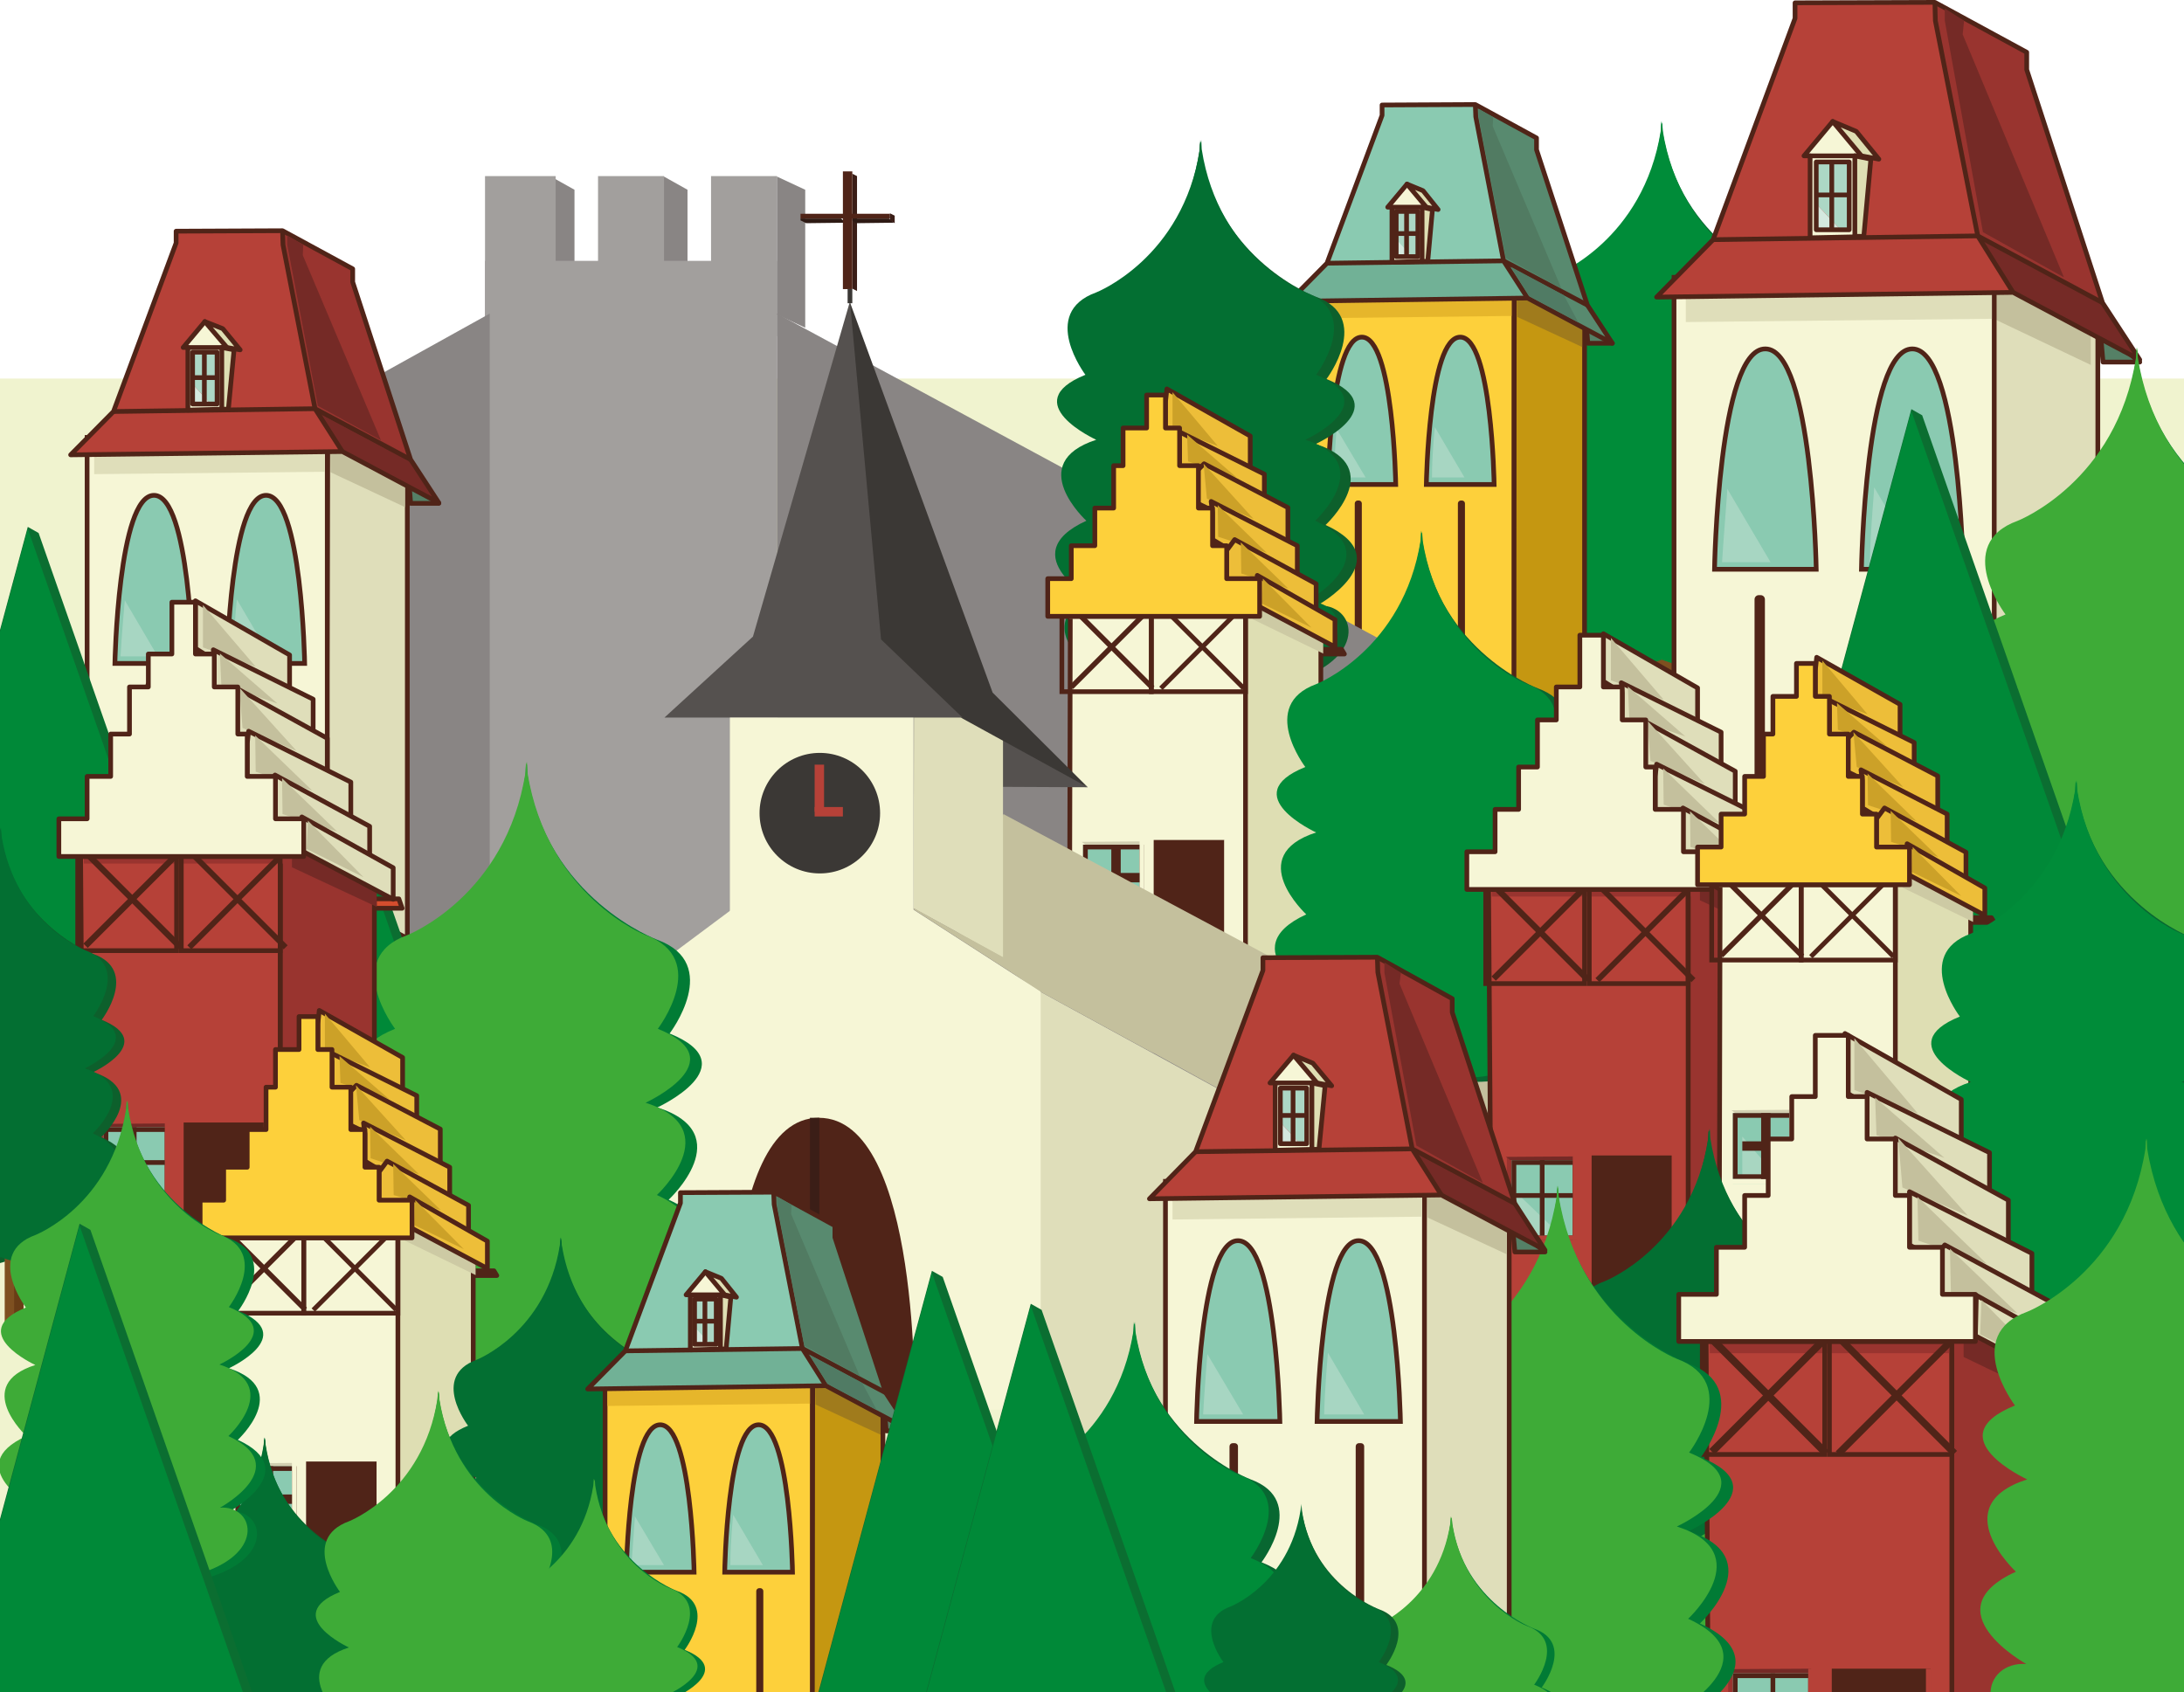 <?xml version="1.0" encoding="utf-8"?>
<!-- Generator: Adobe Illustrator 17.1.0, SVG Export Plug-In . SVG Version: 6.00 Build 0)  -->
<!DOCTYPE svg PUBLIC "-//W3C//DTD SVG 1.1//EN" "http://www.w3.org/Graphics/SVG/1.1/DTD/svg11.dtd">
<svg version="1.1" xmlns="http://www.w3.org/2000/svg" xmlns:xlink="http://www.w3.org/1999/xlink" x="0px" y="0px"
	 viewBox="0 0 463.8 359.4" enable-background="new 0 0 463.8 359.4" xml:space="preserve">
<g id="Layer_3">
	<rect x="-25" y="80.4" fill="#F0F3CF" width="514" height="344.9"/>
</g>
<g id="Layer_4">
	<g>
		<path fill="#086731" d="M379.7,108.1c0,0,13.4-12.4-2.1-17.4c0,0,17.2-7.9,2.3-13.9c0,0,10-13.1-2.3-17.6c0,0-20.8-7.7-24.5-31.1
			l-0.1-2c0,0.2,0,0.4-0.1,0.6c0-0.2-0.1-0.4-0.1-0.6l-0.1,2c-3.7,23.4-19.9,31.1-19.9,31.1c-12.3,4.5-2.3,17.6-2.3,17.6
			c-14.9,6,2.3,13.9,2.3,13.9c-15.5,5-2.1,17.4-2.1,17.4c-16.1,7.4,2,17.4,2,17.4c-8.2-0.5-11.1,10.8,4.2,15.8
			c7.6,2.5,13.9,1.4,18.3-0.3c4.4,1.7,10.7,2.8,18.3,0.3c15.3-5,12.4-16.3,4.2-15.8C377.7,125.4,395.8,115.4,379.7,108.1z"/>
		<polygon fill="#693D16" points="356,155.4 351.3,155.4 350.9,154.6 351.3,139.2 355.6,138.3 356,139.2 		"/>
		<rect x="351" y="138.4" fill="#7E5020" width="4" height="16"/>
		<path fill="#008C39" d="M377.4,107.2c0,0,13.4-12.4-2.1-17.4c0,0,17.2-7.9,2.3-13.9c0,0,10-13.1-2.3-17.6c0,0-18.5-7.2-22.2-30.6
			l-0.1-2c0,0.2,0,0.4-0.1,0.6c0-0.2-0.1-0.4-0.1-0.6l-0.1,2c-3.7,23.4-22.2,30.6-22.2,30.6c-12.3,4.5-2.3,17.6-2.3,17.6
			c-14.9,6,2.3,13.9,2.3,13.9c-15.5,5-2.1,17.4-2.1,17.4c-16.1,7.4,2,17.4,2,17.4c-8.2-0.5-11.1,10.8,4.2,15.8
			c7.6,2.5,13.9,1.4,18.3-0.3c4.4,1.7,10.7,2.8,18.3,0.3c15.3-5,12.4-16.3,4.2-15.8C375.5,124.5,393.5,114.5,377.4,107.2z"/>
	</g>
	<g>
		<g>
			<polygon fill="#558066" stroke="#502418" stroke-linecap="round" stroke-linejoin="round" stroke-miterlimit="10" points="
				454.4,76.9 446.6,76.9 446,70 			"/>
			<polygon fill="#DFDEBA" stroke="#502418" stroke-linecap="round" stroke-linejoin="round" stroke-miterlimit="10" points="
				423.3,56.8 445.5,65.6 445.5,197.8 423,185.7 			"/>
			<polygon fill="#C4C09D" points="423.8,67.9 444,77.5 444,69.5 423.4,61 			"/>
			<rect x="355.5" y="58.9" fill="#F6F6D6" stroke="#502418" stroke-miterlimit="10" width="68" height="127"/>
			<polygon fill="#DFDEBA" points="358,68.4 423,67.7 423,62.2 358,62.8 			"/>
			<g id="XMLID_10_">
				<g>
					<polygon fill="#752A26" points="446.5,64.3 454.4,76.4 427.5,62.1 420,50.1 					"/>
					<polygon fill="#99342F" points="430.4,14.8 446.5,64.3 420,50.1 420,50.1 411,4.4 410.9,0.5 430.4,11.1 					"/>
					<polygon fill="#B64138" points="420,50.1 427.5,62.1 351.8,63.1 363.8,50.9 420,50.1 					"/>
					<polygon fill="#B64138" points="411,4.4 420,50.1 363.8,50.9 381.2,3.9 381.2,0.6 410.9,0.5 					"/>
				</g>
				<g>
					<polygon fill="none" stroke="#502418" stroke-linejoin="round" stroke-miterlimit="10" points="427.5,62.1 351.8,63.1 
						363.8,50.9 381.2,3.9 381.2,0.6 410.9,0.5 430.4,11.1 430.4,14.8 446.5,64.3 454.4,76.4 					"/>
					<line fill="none" stroke="#502418" stroke-linejoin="round" stroke-miterlimit="10" x1="420" y1="50.1" x2="427.5" y2="62.1"/>
					<line fill="none" stroke="#502418" stroke-linejoin="round" stroke-miterlimit="10" x1="363.8" y1="50.9" x2="420" y2="50.1"/>
					<polyline fill="none" stroke="#502418" stroke-linejoin="round" stroke-miterlimit="10" points="410.9,0.5 411,4.4 420,50.1 
						420,50.1 446.5,64.3 					"/>
				</g>
			</g>
			<g id="XMLID_9_">
				<g>
					<polygon fill="#DEDEB3" points="394.2,27.9 399,33.8 395.3,33.1 389.2,25.8 					"/>
					<polygon fill="#DEDEB3" points="397.3,33.8 395.8,50.2 393.9,50.2 393.9,33.1 					"/>
					<polygon fill="#F6F6D6" points="389.2,25.8 395.3,33.1 393.9,33.1 384.4,33.1 383.1,33.1 					"/>
					<path fill="#F6F6D6" d="M393.9,50.2L393.9,50.2l-9.5,0.3V33.1h9.5V50.2z M392.7,48.8v-7.4v-7.1H389h-3.3v7.1v7.4h3.3H392.7z"/>
					<polygon fill="#ACD7C5" points="392.7,41.4 392.7,48.8 389,48.8 389,48.5 390.6,48.5 389,46.8 389,41.4 					"/>
					<rect x="389" y="34.4" fill="#ACD7C5" width="3.6" height="7.1"/>
					<polygon fill="#D4E9DF" points="389,46.8 390.6,48.5 389,48.5 					"/>
					<polygon fill="#ACD7C5" points="389,48.5 389,48.8 385.7,48.8 385.7,41.4 389,41.4 389,46.8 386,43.6 386,48.5 					"/>
					<polygon fill="#D4E9DF" points="389,46.8 389,48.5 386,48.5 386,43.6 					"/>
					<rect x="385.7" y="34.4" fill="#ACD7C5" width="3.3" height="7.1"/>
				</g>
				<g>
					
						<line fill="none" stroke="#502418" stroke-linecap="round" stroke-linejoin="round" stroke-miterlimit="10" x1="395.3" y1="33.1" x2="393.9" y2="33.1"/>
					<polyline fill="none" stroke="#502418" stroke-linecap="round" stroke-linejoin="round" stroke-miterlimit="10" points="
						384.4,33.1 383.1,33.1 389.2,25.8 					"/>
					<polyline fill="none" stroke="#502418" stroke-linecap="round" stroke-linejoin="round" stroke-miterlimit="10" points="
						393.9,33.1 384.4,33.1 384.4,50.5 393.9,50.3 393.9,50.2 					"/>
					<polygon fill="none" stroke="#502418" stroke-linecap="round" stroke-linejoin="round" stroke-miterlimit="10" points="
						389.2,25.8 394.2,27.9 399,33.8 395.3,33.1 					"/>
					<polygon fill="none" stroke="#502418" stroke-linecap="round" stroke-linejoin="round" stroke-miterlimit="10" points="
						393.9,50.2 395.8,50.2 397.3,33.8 393.9,33.1 					"/>
					<polygon fill="none" stroke="#502418" stroke-linecap="round" stroke-linejoin="round" stroke-miterlimit="10" points="
						392.7,41.4 392.7,48.8 389,48.8 385.7,48.8 385.7,41.4 385.7,34.4 389,34.4 392.7,34.4 					"/>
					<polyline fill="none" stroke="#502418" stroke-miterlimit="10" points="385.7,41.4 389,41.4 392.7,41.4 					"/>
					<polyline fill="none" stroke="#502418" stroke-miterlimit="10" points="389,34.4 389,41.4 389,46.8 389,48.5 389,48.8 					"/>
				</g>
			</g>
			<polygon fill="#752A26" points="413,1.8 417.1,4.4 416.8,7.3 438.3,58.9 421.1,49.3 413,4.4 			"/>
		</g>
		<polygon fill="#752A26" points="422.2,52.2 427.9,61.3 443.6,69.8 439,61.1 		"/>
		<path fill="#502418" d="M373.9,181.7h-0.4c-0.5,0-0.9-0.4-0.9-0.9v-53.5c0-0.5,0.4-0.9,0.9-0.9h0.4c0.5,0,0.9,0.4,0.9,0.9v53.5
			C374.8,181.3,374.4,181.7,373.9,181.7z"/>
		<path fill="#502418" d="M406.7,181.7h-0.4c-0.5,0-0.9-0.4-0.9-0.9v-53.5c0-0.5,0.4-0.9,0.9-0.9h0.4c0.5,0,0.9,0.4,0.9,0.9v53.5
			C407.6,181.3,407.2,181.7,406.7,181.7z"/>
		<path fill="#8ACAB1" stroke="#502418" stroke-miterlimit="10" d="M364.1,120.9h21.6c0,0-0.8-46.8-10.8-46.8
			C364.9,74,364.1,120.9,364.1,120.9z"/>
		<path fill="#8ACAB1" stroke="#502418" stroke-miterlimit="10" d="M395.3,120.9h21.6c0,0-0.8-46.8-10.8-46.8
			S395.3,120.9,395.3,120.9z"/>
		<path opacity="0.67" fill="#B6DCCB" d="M365.7,119.4h10.3l-9.2-15.6C366.9,103.8,366,114.4,365.7,119.4z"/>
		<path opacity="0.67" fill="#B6DCCB" d="M397.1,119.4h10.3l-9.4-15.9C398.1,103.4,397.2,112.4,397.1,119.4z"/>
	</g>
	<g>
		<g>
			<polygon fill="#558066" stroke="#502418" stroke-linecap="round" stroke-linejoin="round" stroke-miterlimit="10" points="
				342.4,72.9 337.2,72.9 336.8,68.2 			"/>
			<polygon fill="#C59711" stroke="#502418" stroke-linecap="round" stroke-linejoin="round" stroke-miterlimit="10" points="
				321.6,59.8 336.5,65.7 336.5,154 321.4,146 			"/>
			<polygon fill="#A07B1C" points="322.2,67.3 336,73.7 336,68.3 322.1,62.7 			"/>
			<rect x="277.5" y="60.9" fill="#FDD03B" stroke="#502418" stroke-miterlimit="10" width="44" height="85"/>
			<polygon fill="#E6B62B" points="278,67.6 321,67.1 321,63.4 278,63.9 			"/>
			<g id="XMLID_8_">
				<g>
					<polygon fill="#588A6F" points="337.1,64.8 342.4,72.9 324.4,63.3 319.3,55.4 					"/>
					<polygon fill="#588A6F" points="326.3,31.8 337.1,64.8 319.3,55.4 313.4,24.8 313.3,22.2 326.3,29.3 					"/>
					<polygon fill="#71B196" points="319.3,55.4 324.4,63.3 273.8,64 281.8,55.9 					"/>
					<polygon fill="#8ACAB1" points="313.4,24.8 319.3,55.4 281.8,55.9 293.5,24.5 293.5,22.3 313.3,22.2 					"/>
				</g>
				<g>
					<polygon fill="none" stroke="#502418" stroke-linejoin="round" stroke-miterlimit="10" points="324.4,63.3 273.8,64 
						281.8,55.9 293.5,24.5 293.5,22.3 313.3,22.2 326.3,29.3 326.3,31.8 337.1,64.8 342.4,72.9 					"/>
					<polyline fill="none" stroke="#502418" stroke-linejoin="round" stroke-miterlimit="10" points="281.8,55.9 319.3,55.4 
						324.4,63.3 					"/>
					<polyline fill="none" stroke="#502418" stroke-linejoin="round" stroke-miterlimit="10" points="313.3,22.2 313.4,24.8 
						319.3,55.4 337.1,64.8 					"/>
				</g>
			</g>
			<g id="XMLID_7_">
				<g>
					<polygon fill="#DEDEB3" points="302.2,40.5 305.4,44.5 302.9,44 298.8,39.1 					"/>
					<polygon fill="#DEDEB3" points="304.2,44.5 303.2,55.5 302,55.5 302,44 					"/>
					<polygon fill="#F6F6D6" points="298.8,39.1 302.9,44 302,44 295.6,44 294.7,44 					"/>
					<path fill="#F6F6D6" d="M302,55.5L302,55.5l-6.4,0.2V44h6.4V55.5z M301.1,54.5v-4.9v-4.7h-2.4h-2.2v4.7v4.9h2.2H301.1z"/>
					<polygon fill="#ACD7C5" points="301.1,49.6 301.1,54.5 298.7,54.5 298.7,54.3 299.8,54.3 298.7,53.2 298.7,49.6 					"/>
					<rect x="298.7" y="44.9" fill="#ACD7C5" width="2.4" height="4.7"/>
					<polygon fill="#D4E9DF" points="298.7,53.2 299.8,54.3 298.7,54.3 					"/>
					<polygon fill="#ACD7C5" points="298.7,54.3 298.7,54.5 296.5,54.5 296.5,49.6 298.7,49.6 298.7,53.2 296.7,51 296.7,54.3 					
						"/>
					<polygon fill="#D4E9DF" points="298.7,53.2 298.7,54.3 296.7,54.3 296.7,51 					"/>
					<rect x="296.5" y="44.9" fill="#ACD7C5" width="2.2" height="4.7"/>
				</g>
				<g>
					
						<line fill="none" stroke="#502418" stroke-linecap="round" stroke-linejoin="round" stroke-miterlimit="10" x1="302.9" y1="44" x2="302" y2="44"/>
					<polyline fill="none" stroke="#502418" stroke-linecap="round" stroke-linejoin="round" stroke-miterlimit="10" points="
						295.6,44 294.7,44 298.8,39.1 					"/>
					<polyline fill="none" stroke="#502418" stroke-linecap="round" stroke-linejoin="round" stroke-miterlimit="10" points="
						302,44 295.6,44 295.6,55.7 302,55.5 302,55.5 					"/>
					<polygon fill="none" stroke="#502418" stroke-linecap="round" stroke-linejoin="round" stroke-miterlimit="10" points="
						298.8,39.1 302.2,40.5 305.4,44.5 302.9,44 					"/>
					<polygon fill="none" stroke="#502418" stroke-linecap="round" stroke-linejoin="round" stroke-miterlimit="10" points="
						302,55.5 303.2,55.5 304.2,44.5 302,44 					"/>
					<polygon fill="none" stroke="#502418" stroke-linecap="round" stroke-linejoin="round" stroke-miterlimit="10" points="
						301.1,49.6 301.1,54.5 298.7,54.5 296.5,54.5 296.5,49.6 296.5,44.9 298.7,44.9 301.1,44.9 					"/>
					<polyline fill="none" stroke="#502418" stroke-miterlimit="10" points="296.5,49.6 298.7,49.6 301.1,49.6 					"/>
					<polyline fill="none" stroke="#502418" stroke-miterlimit="10" points="298.7,44.9 298.7,49.6 298.7,53.2 298.7,54.3 
						298.7,54.5 					"/>
				</g>
			</g>
			<polygon fill="#517B62" points="314,23.1 317.1,24.9 317,26.8 331.6,61.3 319.8,54.8 314,24.9 			"/>
		</g>
		<polygon fill="#507B64" points="320.9,56.7 324.7,62.9 335.2,68.5 332.1,62.7 		"/>
		<path fill="#502418" d="M288.6,143.3h-0.3c-0.3,0-0.6-0.3-0.6-0.6v-35.8c0-0.3,0.3-0.6,0.6-0.6h0.3c0.3,0,0.6,0.3,0.6,0.6v35.8
			C289.2,143,288.9,143.3,288.6,143.3z"/>
		<path fill="#502418" d="M310.5,143.3h-0.3c-0.3,0-0.6-0.3-0.6-0.6v-35.8c0-0.3,0.3-0.6,0.6-0.6h0.3c0.3,0,0.6,0.3,0.6,0.6v35.8
			C311.1,143,310.8,143.3,310.5,143.3z"/>
		<path fill="#8ACAB1" stroke="#502418" stroke-miterlimit="10" d="M282,102.9h14.4c0,0-0.5-31.3-7.2-31.3S282,102.9,282,102.9z"/>
		<path fill="#8ACAB1" stroke="#502418" stroke-miterlimit="10" d="M302.9,102.9h14.4c0,0-0.5-31.3-7.2-31.3
			C303.4,71.6,302.9,102.9,302.9,102.9z"/>
		<path opacity="0.67" fill="#B6DCCB" d="M283.1,101.4h6.9l-6.2-10.4C283.9,90.9,283.3,98.4,283.1,101.4z"/>
		<path opacity="0.67" fill="#B6DCCB" d="M304.1,101.4h6.9l-6.3-10.7C304.7,90.7,304.1,96.4,304.1,101.4z"/>
	</g>
	<g>
		<polygon fill="#898584" points="146,69.6 141,66.8 141,37.5 146,40.3 		"/>
		<polygon fill="#898584" points="122,69.6 117,66.8 117,37.5 122,40.3 		"/>
		<rect x="103" y="55.4" fill="#A29F9D" width="62" height="189"/>
		<rect x="103" y="37.4" fill="#A29F9D" width="15" height="34"/>
		<rect x="127" y="37.4" fill="#A29F9D" width="14" height="34"/>
		<rect x="151" y="37.4" fill="#A29F9D" width="14" height="34"/>
		<polygon fill="#898584" points="171,69.6 165,66.8 165,37.5 171,40.3 		"/>
		<polygon fill="#898584" points="310,323.3 165,244.9 165,66.6 310,144.9 		"/>
		<polygon fill="#898584" points="46,276.7 104,244.5 104,66.6 46,98.8 		"/>
	</g>
	<g>
		<g>
			<polygon fill="#558066" stroke="#502418" stroke-linecap="round" stroke-linejoin="round" stroke-miterlimit="10" points="
				93.2,106.9 87.2,106.9 86.8,101.6 			"/>
			<polygon fill="#DFDEBA" stroke="#502418" stroke-linecap="round" stroke-linejoin="round" stroke-miterlimit="10" points="
				69.6,91.8 86.5,98.6 86.5,199.3 69.3,190.1 			"/>
			<polygon fill="#C4C09D" points="70.2,100.3 86,107.7 86,101.6 70.1,95.1 			"/>
			<rect x="18.5" y="92.9" fill="#F6F6D6" stroke="#502418" stroke-miterlimit="10" width="51" height="97"/>
			<polygon fill="#DFDEBA" points="20,100.7 69,100.2 69,96 20,96.5 			"/>
			<g id="XMLID_4_">
				<g>
					<polygon fill="#752A26" points="87.2,97.6 93.2,106.8 72.7,95.9 66.9,86.8 					"/>
					<polygon fill="#99342F" points="74.9,59.9 87.2,97.6 66.9,86.8 60.1,52 60,49 74.9,57.1 					"/>
					<polygon fill="#B64138" points="66.9,86.8 72.7,95.9 15,96.6 24.1,87.4 					"/>
					<polygon fill="#B64138" points="60.1,52 66.9,86.8 24.1,87.4 37.4,51.6 37.4,49.1 60,49 					"/>
				</g>
				<g>
					<polygon fill="none" stroke="#502418" stroke-linejoin="round" stroke-miterlimit="10" points="72.7,95.9 15,96.6 24.1,87.4 
						37.4,51.6 37.4,49.1 60,49 74.9,57.1 74.9,59.9 87.2,97.6 93.2,106.8 					"/>
					<polyline fill="none" stroke="#502418" stroke-linejoin="round" stroke-miterlimit="10" points="24.1,87.4 66.9,86.8 
						72.7,95.9 					"/>
					<polyline fill="none" stroke="#502418" stroke-linejoin="round" stroke-miterlimit="10" points="60,49 60.1,52 66.9,86.8 
						87.2,97.6 					"/>
				</g>
			</g>
			<g id="XMLID_3_">
				<g>
					<polygon fill="#DEDEB3" points="47.3,69.8 51,74.3 48.2,73.8 43.5,68.3 					"/>
					<polygon fill="#DEDEB3" points="49.7,74.3 48.5,86.9 47.1,86.9 47.1,73.8 					"/>
					<polygon fill="#F6F6D6" points="43.5,68.3 48.2,73.8 47.1,73.8 39.9,73.8 38.9,73.8 					"/>
					<path fill="#F6F6D6" d="M47.1,86.9L47.1,86.9l-7.3,0.2V73.8h7.3V86.9z M46.1,85.8v-5.6v-5.4h-2.7h-2.5v5.4v5.6h2.5H46.1z"/>
					<polygon fill="#ACD7C5" points="46.1,80.2 46.1,85.8 43.4,85.8 43.4,85.6 44.6,85.6 43.4,84.3 43.4,80.2 					"/>
					<rect x="43.4" y="74.8" fill="#ACD7C5" width="2.7" height="5.4"/>
					<polygon fill="#D4E9DF" points="43.4,84.3 44.6,85.6 43.4,85.6 					"/>
					<polygon fill="#ACD7C5" points="43.4,85.6 43.4,85.8 40.9,85.8 40.9,80.2 43.4,80.2 43.4,84.3 41.1,81.8 41.1,85.6 					"/>
					<polygon fill="#D4E9DF" points="43.4,84.3 43.4,85.6 41.1,85.6 41.1,81.8 					"/>
					<rect x="40.9" y="74.8" fill="#ACD7C5" width="2.5" height="5.4"/>
				</g>
				<g>
					
						<line fill="none" stroke="#502418" stroke-linecap="round" stroke-linejoin="round" stroke-miterlimit="10" x1="48.2" y1="73.8" x2="47.1" y2="73.8"/>
					<polyline fill="none" stroke="#502418" stroke-linecap="round" stroke-linejoin="round" stroke-miterlimit="10" points="
						39.9,73.8 38.9,73.8 43.5,68.3 					"/>
					<polyline fill="none" stroke="#502418" stroke-linecap="round" stroke-linejoin="round" stroke-miterlimit="10" points="
						47.1,73.8 39.9,73.8 39.9,87.1 47.1,86.9 47.1,86.9 					"/>
					<polygon fill="none" stroke="#502418" stroke-linecap="round" stroke-linejoin="round" stroke-miterlimit="10" points="
						43.5,68.3 47.3,69.8 51,74.3 48.2,73.8 					"/>
					<polygon fill="none" stroke="#502418" stroke-linecap="round" stroke-linejoin="round" stroke-miterlimit="10" points="
						47.1,86.9 48.5,86.9 49.7,74.3 47.1,73.8 					"/>
					<polygon fill="none" stroke="#502418" stroke-linecap="round" stroke-linejoin="round" stroke-miterlimit="10" points="
						46.1,80.2 46.1,85.8 43.4,85.8 40.9,85.8 40.9,80.2 40.9,74.8 43.4,74.8 46.1,74.8 					"/>
					<polyline fill="none" stroke="#502418" stroke-miterlimit="10" points="40.9,80.2 43.4,80.2 46.1,80.2 					"/>
					<polyline fill="none" stroke="#502418" stroke-miterlimit="10" points="43.4,74.8 43.4,80.2 43.4,84.3 43.4,85.6 43.4,85.8 
											"/>
				</g>
			</g>
			<polygon fill="#752A26" points="61,50 64.4,52 64.3,54.2 80.9,93.5 67.5,86.2 61,52 			"/>
		</g>
		<polygon fill="#752A26" points="68.6,88.3 73,95.3 85,101.8 81.5,95.2 		"/>
		<path fill="#502418" d="M31.9,187h-0.3c-0.4,0-0.7-0.3-0.7-0.7v-40.8c0-0.4,0.3-0.7,0.7-0.7h0.3c0.4,0,0.7,0.3,0.7,0.7v40.8
			C32.6,186.7,32.3,187,31.9,187z"/>
		<path fill="#502418" d="M56.8,187h-0.3c-0.4,0-0.7-0.3-0.7-0.7v-40.8c0-0.4,0.3-0.7,0.7-0.7h0.3c0.4,0,0.7,0.3,0.7,0.7v40.8
			C57.5,186.7,57.2,187,56.8,187z"/>
		<path fill="#8ACAB1" stroke="#502418" stroke-miterlimit="10" d="M24.4,140.9h16.5c0,0-0.6-35.7-8.2-35.7S24.4,140.9,24.4,140.9z"
			/>
		<path fill="#8ACAB1" stroke="#502418" stroke-miterlimit="10" d="M48.2,140.9h16.5c0,0-0.6-35.7-8.2-35.7S48.2,140.9,48.2,140.9z"
			/>
		<path opacity="0.67" fill="#B6DCCB" d="M25.6,139.4h7.9l-7-11.9C26.5,127.5,25.8,135.4,25.6,139.4z"/>
		<path opacity="0.67" fill="#B6DCCB" d="M49.5,139.4h7.9l-7.1-12.1C50.3,127.2,49.6,134.4,49.5,139.4z"/>
	</g>
	<g>
		<path fill="#017B35" d="M484,166.8c0,0,15.1-14-2.4-19.6c0,0,19.4-8.9,2.6-15.7c0,0,11.3-14.8-2.6-19.9c0,0-23.5-8.7-27.6-35.1
			l-0.1-2.2c0,0.2-0.1,0.4-0.1,0.6c0-0.2-0.1-0.4-0.1-0.6l-0.1,2.2c-4.1,26.4-22.5,35.1-22.5,35.1c-13.9,5-2.6,19.9-2.6,19.9
			c-16.8,6.8,2.6,15.7,2.6,15.7c-17.5,5.6-2.4,19.6-2.4,19.6c-18.2,8.3,2.2,19.6,2.2,19.6c-9.3-0.6-12.5,12.2,4.8,17.8
			c8.6,2.8,15.7,1.6,20.7-0.4c5,1.9,12.1,3.1,20.7,0.4c17.3-5.6,14.1-18.4,4.8-17.8C481.8,186.4,502.2,175.1,484,166.8z"/>
		<polygon fill="#693D16" points="458,215.4 452,215.4 451.5,214.3 451.9,202 457.1,201 458,202 		"/>
		<rect x="452" y="201.4" fill="#7E5020" width="5" height="13"/>
		<path fill="#3EAB37" d="M481.5,165.8c0,0,15.1-14-2.4-19.6c0,0,19.4-8.9,2.6-15.7c0,0,11.3-14.8-2.6-19.9c0,0-20.9-8.2-25.1-34.6
			l-0.1-2.2c0,0.2-0.1,0.4-0.1,0.6c0-0.2-0.1-0.4-0.1-0.6l-0.1,2.2c-4.1,26.4-25.1,34.6-25.1,34.6c-13.9,5-2.6,19.9-2.6,19.9
			c-16.8,6.8,2.6,15.7,2.6,15.7c-17.5,5.6-2.4,19.6-2.4,19.6c-18.2,8.3,2.2,19.6,2.2,19.6c-9.3-0.6-12.5,12.2,4.8,17.8
			c8.6,2.8,15.7,1.6,20.7-0.4c5,1.9,12.1,3.1,20.7,0.4c17.3-5.6,14.1-18.4,4.8-17.8C479.2,185.4,499.6,174.1,481.5,165.8z"/>
	</g>
	<g>
		<path fill="#0D602C" d="M281.5,111.5c0,0,13.3-12.3-2.1-17.2c0,0,17-7.8,2.3-13.8c0,0,9.9-13.1-2.3-17.5c0,0-20.7-7.6-24.3-30.9
			l-0.1-2c0,0.2,0,0.4-0.1,0.6c0-0.2-0.1-0.4-0.1-0.6l-0.1,2C251.1,55.3,235,62.9,235,62.9c-12.2,4.4-2.3,17.5-2.3,17.5
			c-14.8,6,2.3,13.8,2.3,13.8c-15.4,5-2.1,17.2-2.1,17.2c-16,7.3,2,17.2,2,17.2c-8.1-0.5-11,10.7,4.2,15.7
			c7.5,2.5,13.8,1.4,18.2-0.3c4.4,1.7,10.6,2.8,18.2,0.3c15.2-5,12.4-16.2,4.2-15.7C279.6,128.7,297.5,118.8,281.5,111.5z"/>
		<polygon fill="#693D16" points="260,162.4 256.4,162.4 256.1,161.9 256.3,135.7 259.4,135.1 260,135.7 		"/>
		<rect x="256" y="134.4" fill="#7E5020" width="3" height="27"/>
		<path fill="#036F32" d="M279.3,110.6c0,0,13.3-12.3-2.1-17.2c0,0,17-7.8,2.3-13.8c0,0,9.9-13.1-2.3-17.5c0,0-18.4-7.2-22-30.4
			l-0.1-2c0,0.2,0,0.4-0.1,0.6c0-0.2-0.1-0.4-0.1-0.6l-0.1,2c-3.6,23.2-22,30.4-22,30.4c-12.2,4.4-2.3,17.5-2.3,17.5
			c-14.8,6,2.3,13.8,2.3,13.8c-15.4,5-2.1,17.2-2.1,17.2c-16,7.3,2,17.2,2,17.2c-8.1-0.5-11,10.7,4.2,15.7
			c7.5,2.5,13.8,1.4,18.2-0.3c4.4,1.7,10.6,2.8,18.2,0.3c15.2-5,12.4-16.2,4.2-15.7C277.3,127.8,295.3,117.9,279.3,110.6z"/>
	</g>
	<g>
		<polygon fill="#D44D2E" stroke="#502418" stroke-linecap="round" stroke-linejoin="round" stroke-miterlimit="10" points="
			285.5,138.9 279.5,138.9 279.5,137.9 284.9,137.9 		"/>
		<polygon fill="#DEDEB3" stroke="#502418" stroke-linejoin="round" stroke-miterlimit="10" points="262.5,125.5 280.5,131.4 
			280.5,221.7 262.5,212.7 		"/>
		<polyline fill="#F6F6D6" stroke="#502418" stroke-linejoin="round" stroke-miterlimit="10" points="227,126.9 264.5,126.9 
			264.5,212.9 227.1,212.9 227.3,127 		"/>
		<polygon fill="#CDCAA4" points="266,131.5 281,138.8 281,133.3 266,126.8 		"/>
		<polygon fill="#EDBE39" stroke="#502418" stroke-linejoin="round" stroke-miterlimit="10" points="247.8,82.6 265.5,92.6 
			265.5,100.5 252,93.9 247.5,91.3 247.5,85.4 		"/>
		<polygon fill="#CCA128" points="249,83.3 258.6,94.7 249,91.2 		"/>
		<polygon fill="#EDBE39" stroke="#502418" stroke-linejoin="round" stroke-miterlimit="10" points="250.2,91.6 268.5,100.7 
			268.5,108.6 255,102 250.5,99.4 250.5,93.5 		"/>
		<polygon fill="#CCA128" points="252.1,92.3 262.6,101.4 252.3,98 		"/>
		<polygon fill="#EDBE39" stroke="#502418" stroke-linejoin="round" stroke-miterlimit="10" points="255.7,98.5 273.5,107.8 
			273.5,115.8 259,109.2 253.5,106.5 253.5,100.7 		"/>
		<polygon fill="#CCA128" points="255.6,98.5 266.2,110.2 256.3,105.9 		"/>
		<polygon fill="#EDBE39" stroke="#502418" stroke-linejoin="round" stroke-miterlimit="10" points="257.2,106.5 275.5,115.9 
			275.5,123.9 262,117.3 257.5,114.6 257.5,108.8 		"/>
		<polygon fill="#CCA128" points="258.6,107.3 269,117.4 258.7,114 		"/>
		<polygon fill="#EDBE39" stroke="#502418" stroke-linejoin="round" stroke-miterlimit="10" points="262.2,114.6 279.5,124 
			279.5,131.9 265.5,125.3 260.5,122.7 260.5,116.9 		"/>
		<polygon fill="#CCA128" points="263.5,115.2 273.6,125 263.6,121.8 		"/>
		<polygon fill="#EDBE39" stroke="#502418" stroke-linejoin="round" stroke-miterlimit="10" points="267,122.2 283.5,131.6 
			283.5,137.4 266.6,128.4 		"/>
		<polygon fill="#CCA128" points="268.2,122.9 278.5,133.3 268,128.2 		"/>
		<polygon fill="#DEDEB3" points="227.1,131.4 227,125.3 264,124.2 264,131.4 		"/>
		<g>
			<rect x="225.5" y="130.9" fill="none" stroke="#502418" stroke-miterlimit="10" width="19" height="16"/>
			
				<rect x="223.4" y="136.8" transform="matrix(0.707 0.707 -0.707 0.707 166.256 -126.605)" fill="#502418" width="25" height="1.1"/>
			
				<rect x="223.7" y="136.5" transform="matrix(-0.707 0.707 -0.707 -0.707 500.229 67.005)" fill="#502418" width="25" height="1.1"/>
		</g>
		<g>
			<rect x="244.5" y="130.9" fill="none" stroke="#502418" stroke-miterlimit="10" width="20" height="16"/>
			
				<rect x="242.8" y="136.9" transform="matrix(0.707 0.707 -0.707 0.707 171.929 -140.3)" fill="#502418" width="25" height="1"/>
			
				<rect x="242.8" y="136.9" transform="matrix(-0.707 0.707 -0.707 -0.707 533.01 53.994)" fill="#502418" width="25" height="1"/>
		</g>
		<polygon fill="#FDD03B" stroke="#502418" stroke-linejoin="round" stroke-miterlimit="10" points="260.5,122.9 260.5,115.9 
			257.5,115.9 257.5,107.9 254.5,107.9 254.5,98.9 250.5,98.9 250.5,90.9 247.5,90.9 247.5,83.9 247.5,83.9 245.7,83.9 243.5,83.9 
			243.5,90.9 238.5,90.9 238.5,98.9 236.5,98.9 236.5,107.9 232.5,107.9 232.5,115.9 227.5,115.9 227.5,122.9 222.5,122.9 
			222.5,130.9 245.7,130.9 247.5,130.9 267.5,130.9 267.5,122.9 		"/>
		<g>
			<polygon fill="#E5E5C3" points="230,193.9 230,193.9 230,178.7 230,179.3 			"/>
			<polygon fill="#D2CFB1" points="230.5,179.4 229.7,178.8 242.4,178.7 242.7,179.4 			"/>
			<rect x="230" y="179.4" fill="#8ACAB1" width="12" height="15"/>
			<polygon fill="#A8D6C1" points="232,184.4 232,193.4 239.8,193.4 			"/>
			<g>
				<path fill="#502418" d="M242,180.4v12h-11v-12H242 M243,179.4h-13v14h13V179.4L243,179.4z"/>
			</g>
			<rect x="242" y="178.4" fill="#F6F6D6" width="1" height="16"/>
			<rect x="228" y="193.4" fill="#F6F6D6" width="17" height="1"/>
			<rect x="236" y="179.4" fill="#502418" width="2" height="14"/>
			<rect x="232" y="185.4" fill="#502418" width="10" height="2"/>
		</g>
		<g>
			<rect x="245" y="178.4" fill="#502418" width="15" height="33"/>
			<polygon fill="#E5E5C3" points="245,212 245,212 245,178.4 245,178.7 			"/>
			<polygon fill="#D2CFB1" points="245.8,178.4 245.1,178.4 260.6,178.4 261.3,178.4 			"/>
			<rect x="260" y="178.4" fill="#F6F6D6" width="1" height="33"/>
		</g>
	</g>
	<g>
		<polygon fill="#DFDEBA" points="221,299.4 338,363 338,274.6 219.4,209.8 		"/>
		<polygon fill="#55514F" points="231,167.2 210.3,167.1 209.1,152.7 		"/>
		<polygon fill="#C4C09D" points="213.1,172.9 315.6,227.7 338.1,274.8 245.1,223.7 219.3,209.7 202.7,197.5 		"/>
		<polygon fill="#DFDEBA" points="194,192.9 213,203.3 213,154.7 198,146.9 194.1,152.3 		"/>
		<polyline fill="#3B3835" points="180.5,64.2 210.8,147.1 231,167.2 204.4,152.6 180.9,135.9 180.5,64.2 		"/>
		<polygon fill="#55514F" points="141.1,152.4 204.4,152.4 187.1,135.8 180.5,64 159.9,135.2 		"/>
		<g>
			<rect x="155" y="152.4" fill="#F6F6D6" width="39" height="63"/>
			<polygon fill="#F6F6D6" points="194,193.2 155.2,193.3 132,210.6 132,299.4 221,299.4 221,210.6 			"/>
		</g>
		<polyline fill="#C4C09D" points="194.1,192.9 229.8,212.6 245.2,223.8 221.4,210.8 194.1,193.2 		"/>
		<g>
			<polygon fill="#2E1A14" points="182,61.4 179.9,61.4 178.9,61.4 182,61.4 			"/>
			<polygon fill="#3B1E17" points="182,61.8 181,61.3 181,36.9 182,37.4 			"/>
			<polygon fill="#2E1A14" points="189.8,47.3 181.7,47.4 181,46.8 181,46.4 188.8,46.4 			"/>
			<polygon fill="#2E1A14" points="179.6,47.3 171.2,47.4 170,46.8 170,46.4 178.6,46.4 			"/>
			<rect x="179" y="36.4" fill="#502418" width="2" height="25"/>
			<rect x="170" y="45.4" fill="#502418" width="19" height="1"/>
			<polygon fill="#3B1E17" points="190,47.4 189,46.8 189,45.3 190,45.8 			"/>
		</g>
		<rect x="180" y="61.4" fill="#3B3835" width="1" height="3"/>
		<circle fill="#3B3835" cx="174.1" cy="172.7" r="12.8"/>
		<line fill="none" stroke="#B64138" stroke-width="2" stroke-miterlimit="10" x1="173" y1="172.4" x2="179" y2="172.4"/>
		<line fill="none" stroke="#B64138" stroke-width="2" stroke-miterlimit="10" x1="174" y1="172.4" x2="174" y2="162.4"/>
		<path fill="#502418" d="M155.3,299.4c0,0-3.1-62,18.6-62s20.3,62,20.3,62H155.3z"/>
		<line fill="none" stroke="#3B1E17" stroke-width="2" stroke-miterlimit="10" x1="173" y1="237.4" x2="173" y2="299.4"/>
	</g>
	<g>
		<polygon fill="#0B6E31" points="-21.7,224.4 -24,222.9 5.9,111.9 8.2,113.2 47.1,224.4 		"/>
		<polygon fill="#693D16" points="12,230.4 8.8,230.4 8.5,229.8 8.8,218.9 11.8,218.2 12,218.9 		"/>
		<rect x="8" y="218.4" fill="#7E5020" width="4" height="12"/>
		<polygon fill="#008938" points="-24,223.4 5.9,112.3 44.8,223.4 		"/>
	</g>
	<g>
		<polygon fill="#0B6E31" points="51.3,298.4 49,296.9 78.9,185.9 81.2,187.2 120.1,298.4 		"/>
		<polygon fill="#693D16" points="85,304.4 81.8,304.4 81.5,303.8 81.8,292.9 84.8,292.2 85,292.9 		"/>
		<rect x="81" y="292.4" fill="#7E5020" width="4" height="12"/>
		<polygon fill="#008938" points="49,297.4 78.9,186.3 117.8,297.4 		"/>
	</g>
	<g>
		<path fill="#017B35" d="M142,254.8c0,0,15.1-14-2.4-19.6c0,0,19.4-8.9,2.6-15.7c0,0,11.3-14.8-2.6-19.9c0,0-23.5-8.7-27.6-35.1
			l-0.1-2.2c0,0.2-0.1,0.4-0.1,0.6c0-0.2-0.1-0.4-0.1-0.6l-0.1,2.2c-4.1,26.4-22.5,35.1-22.5,35.1c-13.9,5-2.6,19.9-2.6,19.9
			c-16.8,6.8,2.6,15.7,2.6,15.7c-17.5,5.6-2.4,19.6-2.4,19.6c-18.2,8.3,2.2,19.6,2.2,19.6c-9.3-0.6-12.5,12.2,4.8,17.8
			c8.6,2.8,15.7,1.6,20.7-0.4c5,1.9,12.1,3.1,20.7,0.4c17.3-5.6,14.1-18.4,4.8-17.8C139.8,274.4,160.2,263.1,142,254.8z"/>
		<polygon fill="#693D16" points="116,303.4 110,303.4 109.5,302.3 109.9,290 115.1,289 116,290 		"/>
		<rect x="110" y="289.4" fill="#7E5020" width="5" height="13"/>
		<path fill="#3EAB37" d="M139.5,253.8c0,0,15.1-14-2.4-19.6c0,0,19.4-8.9,2.6-15.7c0,0,11.3-14.8-2.6-19.9c0,0-20.9-8.2-25.1-34.6
			l-0.1-2.2c0,0.2-0.1,0.4-0.1,0.6c0-0.2-0.1-0.4-0.1-0.6l-0.1,2.2c-4.1,26.4-25.1,34.6-25.1,34.6c-13.9,5-2.6,19.9-2.6,19.9
			c-16.8,6.8,2.6,15.7,2.6,15.7c-17.5,5.6-2.4,19.6-2.4,19.6c-18.2,8.3,2.2,19.6,2.2,19.6c-9.3-0.6-12.5,12.2,4.8,17.8
			c8.6,2.8,15.7,1.6,20.7-0.4c5,1.9,12.1,3.1,20.7,0.4c17.3-5.6,14.1-18.4,4.8-17.8C137.2,273.4,157.6,262.1,139.5,253.8z"/>
	</g>
	<g>
		<path fill="#086731" d="M328.7,195.1c0,0,13.4-12.4-2.1-17.4c0,0,17.2-7.9,2.3-13.9c0,0,10-13.1-2.3-17.6c0,0-20.8-7.7-24.5-31.1
			l-0.1-2c0,0.2,0,0.4-0.1,0.6c0-0.2-0.1-0.4-0.1-0.6l-0.1,2c-3.7,23.4-19.9,31.1-19.9,31.1c-12.3,4.5-2.3,17.6-2.3,17.6
			c-14.9,6,2.3,13.9,2.3,13.9c-15.5,5-2.1,17.4-2.1,17.4c-16.1,7.4,2,17.4,2,17.4c-8.2-0.5-11.1,10.8,4.2,15.8
			c7.6,2.5,13.9,1.4,18.3-0.3c4.4,1.7,10.7,2.8,18.3,0.3c15.3-5,12.4-16.3,4.2-15.8C326.7,212.4,344.8,202.4,328.7,195.1z"/>
		<polygon fill="#693D16" points="305,242.4 300.3,242.4 299.9,241.6 300.3,226.2 304.6,225.3 305,226.2 		"/>
		<rect x="300" y="225.4" fill="#7E5020" width="4" height="16"/>
		<path fill="#008C39" d="M326.4,194.2c0,0,13.4-12.4-2.1-17.4c0,0,17.2-7.9,2.3-13.9c0,0,10-13.1-2.3-17.6c0,0-18.5-7.2-22.2-30.6
			l-0.1-2c0,0.2,0,0.4-0.1,0.6c0-0.2-0.1-0.4-0.1-0.6l-0.1,2c-3.7,23.4-22.2,30.6-22.2,30.6c-12.3,4.5-2.3,17.6-2.3,17.6
			c-14.9,6,2.3,13.9,2.3,13.9c-15.5,5-2.1,17.4-2.1,17.4c-16.1,7.4,2,17.4,2,17.4c-8.2-0.5-11.1,10.8,4.2,15.8
			c7.6,2.5,13.9,1.4,18.3-0.3c4.4,1.7,10.7,2.8,18.3,0.3c15.3-5,12.4-16.3,4.2-15.8C324.5,211.5,342.5,201.5,326.4,194.2z"/>
	</g>
	<g>
		<polygon fill="#0B6E31" points="378.3,199.4 376,197.9 405.9,86.9 408.2,88.2 447.1,199.4 		"/>
		<polygon fill="#693D16" points="412,205.4 408.8,205.4 408.5,204.8 408.8,193.9 411.8,193.2 412,193.9 		"/>
		<rect x="408" y="193.4" fill="#7E5020" width="4" height="12"/>
		<polygon fill="#008938" points="376,198.4 405.9,87.3 444.8,198.4 		"/>
	</g>
	<g>
		<polygon fill="#D44D2E" stroke="#502418" stroke-linecap="round" stroke-linejoin="round" stroke-miterlimit="10" points="
			85.4,192.9 78.5,192.9 78.5,190.9 84.7,190.9 		"/>
		<polygon fill="#99342F" stroke="#502418" stroke-linejoin="round" stroke-miterlimit="10" points="59.5,177.2 79.5,184 
			79.5,288.5 59.5,278.1 		"/>
		<polyline fill="#B64138" stroke="#502418" stroke-linejoin="round" stroke-miterlimit="10" points="16,178.9 59.5,178.9 
			59.5,278.9 17.8,278.9 17.1,179.3 		"/>
		<polygon fill="#752A26" points="62,184.2 80,192.6 80,186.3 62,178.7 		"/>
		<polygon fill="#DFDEBA" stroke="#502418" stroke-linejoin="round" stroke-miterlimit="10" points="41.5,127.6 61.5,139.1 
			61.5,148.3 46.3,140.7 41.5,137.7 41.5,130.9 		"/>
		<polygon fill="#C4C09D" points="43.1,128.5 54.3,141.6 43.1,137.5 		"/>
		<polygon fill="#DFDEBA" stroke="#502418" stroke-linejoin="round" stroke-miterlimit="10" points="45.3,138 66.5,148.5 
			66.5,157.7 50.8,150 45.5,147 45.5,140.2 		"/>
		<polygon fill="#C4C09D" points="46.7,138.8 58.9,149.4 47,145.4 		"/>
		<polygon fill="#DFDEBA" stroke="#502418" stroke-linejoin="round" stroke-miterlimit="10" points="49.9,146 69.5,156.8 69.5,166 
			53.8,158.3 48.5,155.3 48.5,148.5 		"/>
		<polygon fill="#C4C09D" points="50.8,146 63,159.5 51.5,154.6 		"/>
		<polygon fill="#DFDEBA" stroke="#502418" stroke-linejoin="round" stroke-miterlimit="10" points="52.8,155.3 74.5,166.1 
			74.5,175.3 58.3,167.7 52.5,164.7 52.5,157.9 		"/>
		<polygon fill="#C4C09D" points="54.2,156.2 66.3,167.9 54.3,163.9 		"/>
		<polygon fill="#DFDEBA" stroke="#502418" stroke-linejoin="round" stroke-miterlimit="10" points="58.4,164.6 78.5,175.5 
			78.5,184.7 62.3,177 56.5,174 56.5,167.2 		"/>
		<polygon fill="#C4C09D" points="59.9,165.3 71.6,176.6 60,172.9 		"/>
		<polygon fill="#DFDEBA" stroke="#502418" stroke-linejoin="round" stroke-miterlimit="10" points="64.1,173.5 83.5,184.3 
			83.5,191 63.9,180.6 		"/>
		<polygon fill="#C4C09D" points="65.4,174.3 77.2,186.3 65.1,180.3 		"/>
		<polygon fill="#99342F" points="17.8,183.4 17.9,176.7 61,175.7 61,183.4 		"/>
		<g>
			<rect x="16.5" y="181.9" fill="none" stroke="#502418" stroke-miterlimit="10" width="21" height="20"/>
			
				<rect x="13.6" y="190.3" transform="matrix(0.707 0.707 -0.707 0.707 143.248 36.113)" fill="#502418" width="28.9" height="1.3"/>
			
				<rect x="13.9" y="190" transform="matrix(-0.707 0.707 -0.707 -0.707 183.219 305.397)" fill="#502418" width="28.9" height="1.3"/>
		</g>
		<g>
			<rect x="38.5" y="181.9" fill="none" stroke="#502418" stroke-miterlimit="10" width="21" height="20"/>
			
				<rect x="36" y="190.4" transform="matrix(0.707 0.707 -0.707 0.707 149.809 20.274)" fill="#502418" width="28.9" height="1.2"/>
			
				<rect x="36" y="190.4" transform="matrix(-0.707 0.707 -0.707 -0.707 221.129 290.35)" fill="#502418" width="28.9" height="1.2"/>
		</g>
		<polygon fill="#F6F6D6" stroke="#502418" stroke-linejoin="round" stroke-miterlimit="10" points="58.5,173.9 58.5,164.9 
			52.5,164.9 52.5,155.9 50.5,155.9 50.5,145.9 45.5,145.9 45.5,138.9 41.5,138.9 41.5,127.9 41.4,127.9 39.3,127.9 36.5,127.9 
			36.5,138.9 31.5,138.9 31.5,145.9 27.5,145.9 27.5,155.9 23.5,155.9 23.5,164.9 18.5,164.9 18.5,173.9 12.5,173.9 12.5,181.9 
			39.3,181.9 41.4,181.9 64.5,181.9 64.5,173.9 		"/>
		<g>
			<polygon fill="#99342F" points="22,256.4 21,256.4 21,238.8 22,239.5 			"/>
			<polygon fill="#752A26" points="21.7,239.4 20.8,238.7 35.5,238.6 35.8,239.4 			"/>
			<rect x="22" y="239.4" fill="#8ACAB1" width="13" height="17"/>
			<polygon fill="#A8D6C1" points="22,245.3 22,255.4 32.5,255.4 			"/>
			<g>
				<path fill="#502418" d="M35,240.4v15H23v-15H35 M36,239.4H22v17h14V239.4L36,239.4z"/>
			</g>
			<rect x="35" y="238.4" fill="#B64138" width="2" height="18"/>
			<rect x="19" y="255.4" fill="#B64138" width="19" height="1"/>
			<rect x="28" y="239.4" fill="#502418" width="1" height="16"/>
			<rect x="22" y="246.4" fill="#502418" width="13" height="1"/>
		</g>
		<g>
			<rect x="39" y="238.4" fill="#502418" width="17" height="39"/>
			<rect x="56" y="238.4" fill="#B64138" width="0" height="39"/>
		</g>
	</g>
	<g>
		<polygon fill="#D44D2E" stroke="#502418" stroke-linecap="round" stroke-linejoin="round" stroke-miterlimit="10" points="
			384.4,199.9 377.5,199.9 377.5,197.9 383.7,197.9 		"/>
		<polygon fill="#99342F" stroke="#502418" stroke-linejoin="round" stroke-miterlimit="10" points="358.5,184.2 378.5,191 
			378.5,295.5 358.5,285.1 		"/>
		<polyline fill="#B64138" stroke="#502418" stroke-linejoin="round" stroke-miterlimit="10" points="315,185.9 358.5,185.9 
			358.5,285.9 316.8,285.9 316.1,186.3 		"/>
		<polygon fill="#752A26" points="361,191.2 379,199.6 379,193.3 361,185.7 		"/>
		<polygon fill="#DFDEBA" stroke="#502418" stroke-linejoin="round" stroke-miterlimit="10" points="340.5,134.6 360.5,146.1 
			360.5,155.3 345.3,147.7 340.5,144.7 340.5,137.9 		"/>
		<polygon fill="#C4C09D" points="342.1,135.5 353.3,148.6 342.1,144.5 		"/>
		<polygon fill="#DFDEBA" stroke="#502418" stroke-linejoin="round" stroke-miterlimit="10" points="344.3,145 365.5,155.5 
			365.5,164.7 349.8,157 344.5,154 344.5,147.2 		"/>
		<polygon fill="#C4C09D" points="345.7,145.8 357.9,156.4 346,152.4 		"/>
		<polygon fill="#DFDEBA" stroke="#502418" stroke-linejoin="round" stroke-miterlimit="10" points="348.9,153 368.5,163.8 
			368.5,173 352.8,165.3 347.5,162.3 347.5,155.5 		"/>
		<polygon fill="#C4C09D" points="349.8,153 362,166.5 350.5,161.6 		"/>
		<polygon fill="#DFDEBA" stroke="#502418" stroke-linejoin="round" stroke-miterlimit="10" points="351.8,162.3 373.5,173.1 
			373.5,182.3 357.3,174.7 351.5,171.7 351.5,164.9 		"/>
		<polygon fill="#C4C09D" points="353.2,163.2 365.3,174.9 353.3,170.9 		"/>
		<polygon fill="#DFDEBA" stroke="#502418" stroke-linejoin="round" stroke-miterlimit="10" points="357.4,171.6 377.5,182.5 
			377.5,191.7 361.3,184 355.5,181 355.5,174.2 		"/>
		<polygon fill="#C4C09D" points="358.9,172.3 370.6,183.6 359,179.9 		"/>
		<polygon fill="#DFDEBA" stroke="#502418" stroke-linejoin="round" stroke-miterlimit="10" points="363.1,180.5 382.5,191.3 
			382.5,198 362.9,187.6 		"/>
		<polygon fill="#C4C09D" points="364.4,181.3 376.2,193.3 364.1,187.3 		"/>
		<polygon fill="#99342F" points="316.8,190.4 316.9,183.7 360,182.7 360,190.4 		"/>
		<g>
			<rect x="315.5" y="188.9" fill="none" stroke="#502418" stroke-miterlimit="10" width="21" height="20"/>
			
				<rect x="312.6" y="197.3" transform="matrix(0.707 0.707 -0.707 0.707 235.773 -173.261)" fill="#502418" width="28.9" height="1.3"/>
			
				<rect x="312.9" y="197" transform="matrix(-0.707 0.707 -0.707 -0.707 698.593 105.922)" fill="#502418" width="28.9" height="1.3"/>
		</g>
		<g>
			<rect x="337.5" y="188.9" fill="none" stroke="#502418" stroke-miterlimit="10" width="21" height="20"/>
			
				<rect x="335" y="197.4" transform="matrix(0.707 0.707 -0.707 0.707 242.334 -189.1)" fill="#502418" width="28.9" height="1.2"/>
			
				<rect x="335" y="197.4" transform="matrix(-0.707 0.707 -0.707 -0.707 736.504 90.875)" fill="#502418" width="28.9" height="1.2"/>
		</g>
		<polygon fill="#F6F6D6" stroke="#502418" stroke-linejoin="round" stroke-miterlimit="10" points="357.5,180.9 357.5,171.9 
			351.5,171.9 351.5,162.9 349.5,162.9 349.5,152.9 344.5,152.9 344.5,145.9 340.5,145.9 340.5,134.9 340.4,134.9 338.3,134.9 
			335.5,134.9 335.5,145.9 330.5,145.9 330.5,152.9 326.5,152.9 326.5,162.9 322.5,162.9 322.5,171.9 317.5,171.9 317.5,180.9 
			311.5,180.9 311.5,188.9 338.3,188.9 340.4,188.9 363.5,188.9 363.5,180.9 		"/>
		<g>
			<polygon fill="#99342F" points="321,263.4 320,263.4 320,245.8 321,246.5 			"/>
			<polygon fill="#752A26" points="320.7,246.4 319.8,245.7 334.5,245.6 334.8,246.4 			"/>
			<rect x="321" y="246.4" fill="#8ACAB1" width="13" height="17"/>
			<polygon fill="#A8D6C1" points="321,252.3 321,262.4 331.5,262.4 			"/>
			<g>
				<path fill="#502418" d="M334,247.4v15h-12v-15H334 M335,246.4h-14v17h14V246.4L335,246.4z"/>
			</g>
			<rect x="334" y="245.4" fill="#B64138" width="2" height="18"/>
			<rect x="318" y="262.4" fill="#B64138" width="19" height="1"/>
			<rect x="327" y="246.4" fill="#502418" width="1" height="16"/>
			<rect x="321" y="253.4" fill="#502418" width="13" height="1"/>
		</g>
		<g>
			<rect x="338" y="245.4" fill="#502418" width="17" height="39"/>
			<rect x="355" y="245.4" fill="#B64138" width="0" height="39"/>
		</g>
	</g>
	<g>
		<polygon fill="#D44D2E" stroke="#502418" stroke-linecap="round" stroke-linejoin="round" stroke-miterlimit="10" points="
			423.5,195.9 417.5,195.9 417.5,194.9 422.9,194.9 		"/>
		<polygon fill="#DEDEB3" stroke="#502418" stroke-linejoin="round" stroke-miterlimit="10" points="400.5,182.5 418.5,188.4 
			418.5,278.7 400.5,269.7 		"/>
		<polyline fill="#F6F6D6" stroke="#502418" stroke-linejoin="round" stroke-miterlimit="10" points="365,183.9 402.5,183.9 
			402.5,269.9 365.1,269.9 365.3,184 		"/>
		<polygon fill="#CDCAA4" points="404,188.5 419,195.8 419,190.3 404,183.8 		"/>
		<polygon fill="#EDBE39" stroke="#502418" stroke-linejoin="round" stroke-miterlimit="10" points="385.8,139.6 403.5,149.6 
			403.5,157.5 390,150.9 385.5,148.3 385.5,142.4 		"/>
		<polygon fill="#CCA128" points="387,140.3 396.6,151.7 387,148.2 		"/>
		<polygon fill="#EDBE39" stroke="#502418" stroke-linejoin="round" stroke-miterlimit="10" points="388.2,148.6 406.5,157.7 
			406.5,165.6 393,159 388.5,156.4 388.5,150.5 		"/>
		<polygon fill="#CCA128" points="390.1,149.3 400.6,158.4 390.3,155 		"/>
		<polygon fill="#EDBE39" stroke="#502418" stroke-linejoin="round" stroke-miterlimit="10" points="393.7,155.5 411.5,164.8 
			411.5,172.8 397,166.2 391.5,163.5 391.5,157.7 		"/>
		<polygon fill="#CCA128" points="393.6,155.5 404.2,167.2 394.3,162.9 		"/>
		<polygon fill="#EDBE39" stroke="#502418" stroke-linejoin="round" stroke-miterlimit="10" points="395.2,163.5 413.5,172.9 
			413.5,180.9 400,174.3 395.5,171.6 395.5,165.8 		"/>
		<polygon fill="#CCA128" points="396.6,164.3 407,174.4 396.7,171 		"/>
		<polygon fill="#EDBE39" stroke="#502418" stroke-linejoin="round" stroke-miterlimit="10" points="400.2,171.6 417.5,181 
			417.5,188.9 403.5,182.3 398.5,179.7 398.5,173.9 		"/>
		<polygon fill="#CCA128" points="401.5,172.2 411.6,182 401.6,178.8 		"/>
		<polygon fill="#EDBE39" stroke="#502418" stroke-linejoin="round" stroke-miterlimit="10" points="405,179.2 421.5,188.6 
			421.5,194.4 404.6,185.4 		"/>
		<polygon fill="#CCA128" points="406.2,179.9 416.5,190.3 406,185.2 		"/>
		<polygon fill="#DEDEB3" points="365.1,188.4 365,182.3 402,181.2 402,188.4 		"/>
		<g>
			<rect x="363.5" y="187.9" fill="none" stroke="#502418" stroke-miterlimit="10" width="19" height="16"/>
			
				<rect x="361.4" y="193.8" transform="matrix(0.707 0.707 -0.707 0.707 246.981 -207.49)" fill="#502418" width="25" height="1.1"/>
			
				<rect x="361.7" y="193.5" transform="matrix(-0.707 0.707 -0.707 -0.707 776.114 66.729)" fill="#502418" width="25" height="1.1"/>
		</g>
		<g>
			<rect x="382.5" y="187.9" fill="none" stroke="#502418" stroke-miterlimit="10" width="20" height="16"/>
			
				<rect x="380.8" y="193.9" transform="matrix(0.707 0.707 -0.707 0.707 252.654 -221.186)" fill="#502418" width="25" height="1"/>
			
				<rect x="380.8" y="193.9" transform="matrix(-0.707 0.707 -0.707 -0.707 808.896 53.718)" fill="#502418" width="25" height="1"/>
		</g>
		<polygon fill="#FDD03B" stroke="#502418" stroke-linejoin="round" stroke-miterlimit="10" points="398.5,179.9 398.5,172.9 
			395.5,172.9 395.5,164.9 392.5,164.9 392.5,155.9 388.5,155.9 388.5,147.9 385.5,147.9 385.5,140.9 385.5,140.9 383.7,140.9 
			381.5,140.9 381.5,147.9 376.5,147.9 376.5,155.9 374.5,155.9 374.5,164.9 370.5,164.9 370.5,172.9 365.5,172.9 365.5,179.9 
			360.5,179.9 360.5,187.9 383.7,187.9 385.5,187.9 405.5,187.9 405.5,179.9 		"/>
		<g>
			<polygon fill="#E5E5C3" points="368,250.9 368,250.9 368,235.7 368,236.3 			"/>
			<polygon fill="#D2CFB1" points="368.5,236.4 367.7,235.8 380.4,235.7 380.7,236.4 			"/>
			<rect x="368" y="236.4" fill="#8ACAB1" width="12" height="15"/>
			<polygon fill="#A8D6C1" points="370,241.4 370,250.4 377.8,250.4 			"/>
			<g>
				<path fill="#502418" d="M380,237.4v12h-11v-12H380 M381,236.4h-13v14h13V236.4L381,236.4z"/>
			</g>
			<rect x="380" y="235.4" fill="#F6F6D6" width="1" height="16"/>
			<rect x="366" y="250.4" fill="#F6F6D6" width="17" height="1"/>
			<rect x="374" y="236.4" fill="#502418" width="2" height="14"/>
			<rect x="370" y="242.4" fill="#502418" width="10" height="2"/>
		</g>
		<g>
			<rect x="383" y="235.4" fill="#502418" width="15" height="33"/>
			<polygon fill="#E5E5C3" points="383,269 383,269 383,235.4 383,235.7 			"/>
			<polygon fill="#D2CFB1" points="383.8,235.4 383.1,235.4 398.6,235.4 399.3,235.4 			"/>
			<rect x="398" y="235.4" fill="#F6F6D6" width="1" height="33"/>
		</g>
	</g>
	<g>
		<polygon fill="#D44D2E" stroke="#502418" stroke-linecap="round" stroke-linejoin="round" stroke-miterlimit="10" points="
			105.5,270.9 99.5,270.9 99.5,269.9 104.9,269.9 		"/>
		<polygon fill="#DEDEB3" stroke="#502418" stroke-linejoin="round" stroke-miterlimit="10" points="82.5,257.5 100.5,263.4 
			100.5,353.7 82.5,344.7 		"/>
		<polyline fill="#F6F6D6" stroke="#502418" stroke-linejoin="round" stroke-miterlimit="10" points="47,258.9 84.5,258.9 
			84.5,344.9 47.1,344.9 47.3,259 		"/>
		<polygon fill="#CDCAA4" points="86,263.5 101,270.8 101,265.3 86,258.8 		"/>
		<polygon fill="#EDBE39" stroke="#502418" stroke-linejoin="round" stroke-miterlimit="10" points="67.8,214.6 85.5,224.6 
			85.5,232.5 72,225.9 67.5,223.3 67.5,217.4 		"/>
		<polygon fill="#CCA128" points="69,215.3 78.6,226.7 69,223.2 		"/>
		<polygon fill="#EDBE39" stroke="#502418" stroke-linejoin="round" stroke-miterlimit="10" points="70.2,223.6 88.5,232.7 
			88.5,240.6 75,234 70.5,231.4 70.5,225.5 		"/>
		<polygon fill="#CCA128" points="72.1,224.3 82.6,233.4 72.3,230 		"/>
		<polygon fill="#EDBE39" stroke="#502418" stroke-linejoin="round" stroke-miterlimit="10" points="75.7,230.5 93.5,239.8 
			93.5,247.8 79,241.2 73.5,238.5 73.5,232.7 		"/>
		<polygon fill="#CCA128" points="75.6,230.5 86.2,242.2 76.3,237.9 		"/>
		<polygon fill="#EDBE39" stroke="#502418" stroke-linejoin="round" stroke-miterlimit="10" points="77.2,238.5 95.5,247.9 
			95.5,255.9 82,249.3 77.5,246.6 77.5,240.8 		"/>
		<polygon fill="#CCA128" points="78.6,239.3 89,249.4 78.7,246 		"/>
		<polygon fill="#EDBE39" stroke="#502418" stroke-linejoin="round" stroke-miterlimit="10" points="82.2,246.6 99.5,256 
			99.5,263.9 85.5,257.3 80.5,254.7 80.5,248.9 		"/>
		<polygon fill="#CCA128" points="83.5,247.2 93.6,257 83.6,253.8 		"/>
		<polygon fill="#EDBE39" stroke="#502418" stroke-linejoin="round" stroke-miterlimit="10" points="87,254.2 103.5,263.6 
			103.5,269.4 86.6,260.4 		"/>
		<polygon fill="#CCA128" points="88.2,254.9 98.5,265.3 88,260.2 		"/>
		<polygon fill="#DEDEB3" points="47.1,263.4 47,257.3 84,256.2 84,263.4 		"/>
		<g>
			<rect x="45.5" y="262.9" fill="none" stroke="#502418" stroke-miterlimit="10" width="19" height="16"/>
			
				<rect x="43.4" y="268.8" transform="matrix(0.707 0.707 -0.707 0.707 206.874 39.337)" fill="#502418" width="25" height="1.1"/>
			
				<rect x="43.7" y="268.5" transform="matrix(-0.707 0.707 -0.707 -0.707 286.288 419.622)" fill="#502418" width="25" height="1.1"/>
		</g>
		<g>
			<rect x="64.5" y="262.9" fill="none" stroke="#502418" stroke-miterlimit="10" width="20" height="16"/>
			
				<rect x="62.8" y="268.9" transform="matrix(0.707 0.707 -0.707 0.707 212.547 25.641)" fill="#502418" width="25" height="1"/>
			
				<rect x="62.8" y="268.9" transform="matrix(-0.707 0.707 -0.707 -0.707 319.069 406.611)" fill="#502418" width="25" height="1"/>
		</g>
		<polygon fill="#FDD03B" stroke="#502418" stroke-linejoin="round" stroke-miterlimit="10" points="80.5,254.9 80.5,247.9 
			77.5,247.9 77.5,239.9 74.5,239.9 74.5,230.9 70.5,230.9 70.5,222.9 67.5,222.9 67.5,215.9 67.5,215.9 65.7,215.9 63.5,215.9 
			63.5,222.9 58.5,222.9 58.5,230.9 56.5,230.9 56.5,239.9 52.5,239.9 52.5,247.9 47.5,247.9 47.5,254.9 42.5,254.9 42.5,262.9 
			65.7,262.9 67.5,262.9 87.5,262.9 87.5,254.9 		"/>
		<g>
			<polygon fill="#E5E5C3" points="50,325.9 50,325.9 50,310.7 50,311.3 			"/>
			<polygon fill="#D2CFB1" points="50.5,311.4 49.7,310.8 62.4,310.7 62.7,311.4 			"/>
			<rect x="50" y="311.4" fill="#8ACAB1" width="12" height="15"/>
			<polygon fill="#A8D6C1" points="52,316.4 52,325.4 59.8,325.4 			"/>
			<g>
				<path fill="#502418" d="M62,312.4v12H51v-12H62 M63,311.4H50v14h13V311.4L63,311.4z"/>
			</g>
			<rect x="62" y="310.4" fill="#F6F6D6" width="1" height="16"/>
			<rect x="48" y="325.4" fill="#F6F6D6" width="17" height="1"/>
			<rect x="56" y="311.4" fill="#502418" width="2" height="14"/>
			<rect x="52" y="317.4" fill="#502418" width="10" height="2"/>
		</g>
		<g>
			<rect x="65" y="310.4" fill="#502418" width="15" height="33"/>
			<polygon fill="#E5E5C3" points="65,344 65,344 65,310.4 65,310.7 			"/>
			<polygon fill="#D2CFB1" points="65.8,310.4 65.1,310.4 80.6,310.4 81.3,310.4 			"/>
			<rect x="80" y="310.4" fill="#F6F6D6" width="1" height="33"/>
		</g>
	</g>
	<g>
		<path fill="#0D602C" d="M389.5,321.5c0,0,13.3-12.3-2.1-17.2c0,0,17-7.8,2.3-13.8c0,0,9.9-13.1-2.3-17.5c0,0-20.7-7.6-24.3-30.9
			l-0.1-2c0,0.2,0,0.4-0.1,0.6c0-0.2-0.1-0.4-0.1-0.6l-0.1,2c-3.6,23.2-19.8,30.9-19.8,30.9c-12.2,4.4-2.3,17.5-2.3,17.5
			c-14.8,6,2.3,13.8,2.3,13.8c-15.4,5-2.1,17.2-2.1,17.2c-16,7.3,2,17.2,2,17.2c-8.1-0.5-11,10.7,4.2,15.7
			c7.5,2.5,13.8,1.4,18.2-0.3c4.4,1.7,10.6,2.8,18.2,0.3c15.2-5,12.4-16.2,4.2-15.7C387.6,338.7,405.5,328.8,389.5,321.5z"/>
		<polygon fill="#693D16" points="368,372.4 364.4,372.4 364.1,371.9 364.3,345.7 367.4,345.1 368,345.7 		"/>
		<rect x="364" y="344.4" fill="#7E5020" width="3" height="27"/>
		<path fill="#036F32" d="M387.3,320.6c0,0,13.3-12.3-2.1-17.2c0,0,17-7.8,2.3-13.8c0,0,9.9-13.1-2.3-17.5c0,0-18.4-7.2-22-30.4
			l-0.1-2c0,0.2,0,0.4-0.1,0.6c0-0.2-0.1-0.4-0.1-0.6l-0.1,2c-3.6,23.2-22,30.4-22,30.4c-12.2,4.4-2.3,17.5-2.3,17.5
			c-14.8,6,2.3,13.8,2.3,13.8c-15.4,5-2.1,17.2-2.1,17.2c-16,7.3,2,17.2,2,17.2c-8.1-0.5-11,10.7,4.2,15.7
			c7.5,2.5,13.8,1.4,18.2-0.3c4.4,1.7,10.6,2.8,18.2,0.3c15.2-5,12.4-16.2,4.2-15.7C385.3,337.8,403.3,327.9,387.3,320.6z"/>
	</g>
	<g>
		<path fill="#0D602C" d="M140.5,328.5c0,0,10.6-9.8-1.7-13.8c0,0,13.6-6.3,1.8-11.1c0,0,8-10.5-1.8-14c0,0-16.6-6.1-19.5-24.7
			l-0.1-1.6c0,0.2,0,0.3-0.1,0.5c0-0.2,0-0.3-0.1-0.5l-0.1,1.6c-2.9,18.6-15.8,24.7-15.8,24.7c-9.8,3.6-1.8,14-1.8,14
			c-11.8,4.8,1.8,11.1,1.8,11.1c-12.3,4-1.7,13.8-1.7,13.8c-12.8,5.9,1.6,13.8,1.6,13.8c-6.5-0.4-8.8,8.6,3.4,12.6
			c6,2,11,1.1,14.6-0.2c3.5,1.4,8.5,2.2,14.6,0.2c12.2-4,9.9-13,3.4-12.6C138.9,342.3,153.3,334.3,140.5,328.5z"/>
		<polygon fill="#693D16" points="124,368.4 120.3,368.4 120.1,368.4 120.3,347.6 123.2,347.3 124,347.9 		"/>
		<rect x="120" y="347.4" fill="#7E5020" width="2" height="21"/>
		<path fill="#036F32" d="M138.7,327.7c0,0,10.6-9.8-1.7-13.8c0,0,13.6-6.3,1.8-11.1c0,0,8-10.5-1.8-14c0,0-14.7-5.7-17.7-24.4
			l-0.1-1.6c0,0.2,0,0.3-0.1,0.5c0-0.2,0-0.3-0.1-0.5l-0.1,1.6c-2.9,18.6-17.7,24.4-17.7,24.4c-9.8,3.6-1.8,14-1.8,14
			c-11.8,4.8,1.8,11.1,1.8,11.1c-12.3,4-1.7,13.8-1.7,13.8c-12.8,5.9,1.6,13.8,1.6,13.8c-6.5-0.4-8.8,8.6,3.4,12.6
			c6,2,11,1.1,14.6-0.2c3.5,1.4,8.5,2.2,14.6,0.2c12.2-4,9.9-13,3.4-12.6C137.1,341.6,151.5,333.6,138.7,327.7z"/>
	</g>
	<g>
		<path fill="#0D602C" d="M21.5,241.5c0,0,10.6-9.8-1.7-13.8c0,0,13.6-6.3,1.8-11.1c0,0,8-10.5-1.8-14c0,0-16.6-6.1-19.5-24.7
			l-0.1-1.6c0,0.2,0,0.3-0.1,0.5c0-0.2,0-0.3-0.1-0.5L0,177.8c-2.9,18.6-15.8,24.7-15.8,24.7c-9.8,3.6-1.8,14-1.8,14
			c-11.8,4.8,1.8,11.1,1.8,11.1c-12.3,4-1.7,13.8-1.7,13.8c-12.8,5.9,1.6,13.8,1.6,13.8c-6.5-0.4-8.8,8.6,3.4,12.6
			c6,2,11,1.1,14.6-0.2c3.5,1.4,8.5,2.2,14.6,0.2c12.2-4,9.9-13,3.4-12.6C19.9,255.3,34.3,247.3,21.5,241.5z"/>
		<polygon fill="#693D16" points="5,281.4 1.3,281.4 1.1,281.4 1.3,260.6 4.2,260.3 5,260.9 		"/>
		<rect x="1" y="260.4" fill="#7E5020" width="2" height="21"/>
		<path fill="#036F32" d="M19.7,240.7c0,0,10.6-9.8-1.7-13.8c0,0,13.6-6.3,1.8-11.1c0,0,8-10.5-1.8-14c0,0-14.7-5.7-17.7-24.4
			l-0.1-1.6c0,0.2,0,0.3-0.1,0.5c0-0.2,0-0.3-0.1-0.5L0,177.5c-2.9,18.6-17.7,24.4-17.7,24.4c-9.8,3.6-1.8,14-1.8,14
			c-11.8,4.8,1.8,11.1,1.8,11.1c-12.3,4-1.7,13.8-1.7,13.8c-12.8,5.9,1.6,13.8,1.6,13.8c-6.5-0.4-8.8,8.6,3.4,12.6
			c6,2,11,1.1,14.6-0.2c3.5,1.4,8.5,2.2,14.6,0.2c12.2-4,9.9-13,3.4-12.6C18.1,254.6,32.5,246.6,19.7,240.7z"/>
	</g>
	<g>
		<path fill="#0D602C" d="M76.2,366.7c0,0,10-9.2-1.6-12.9c0,0,12.8-5.9,1.7-10.4c0,0,7.5-9.8-1.7-13.1c0,0-15.5-5.7-18.2-23.2
			l-0.1-1.5c0,0.1,0,0.3-0.1,0.4c0-0.1,0-0.3-0.1-0.4l-0.1,1.5c-2.7,17.4-14.8,23.2-14.8,23.2c-9.2,3.3-1.7,13.1-1.7,13.1
			c-11.1,4.5,1.7,10.4,1.7,10.4c-11.5,3.7-1.6,12.9-1.6,12.9c-12,5.5,1.5,12.9,1.5,12.9c-6.1-0.4-8.3,8,3.2,11.8
			c5.7,1.8,10.3,1,13.6-0.2c3.3,1.3,8,2.1,13.6,0.2c11.4-3.7,9.3-12.2,3.2-11.8C74.7,379.6,88.2,372.2,76.2,366.7z"/>
		<polygon fill="#693D16" points="61,404.4 57.3,404.4 57.1,404.2 57.3,384.7 60.1,384.3 61,384.9 		"/>
		<rect x="57" y="384.4" fill="#7E5020" width="2" height="20"/>
		<path fill="#036F32" d="M74.5,366c0,0,10-9.2-1.6-12.9c0,0,12.8-5.9,1.7-10.4c0,0,7.5-9.8-1.7-13.1c0,0-13.8-5.4-16.5-22.8
			l-0.1-1.5c0,0.1,0,0.3-0.1,0.4c0-0.1,0-0.3-0.1-0.4l-0.1,1.5c-2.7,17.4-16.5,22.8-16.5,22.8c-9.2,3.3-1.7,13.1-1.7,13.1
			c-11.1,4.5,1.7,10.4,1.7,10.4C28,356.8,37.9,366,37.9,366c-12,5.5,1.5,12.9,1.5,12.9c-6.1-0.4-8.3,8,3.2,11.8
			c5.7,1.8,10.3,1,13.6-0.2c3.3,1.3,8,2.1,13.6,0.2c11.4-3.7,9.3-12.2,3.2-11.8C73,378.9,86.5,371.5,74.5,366z"/>
	</g>
	<g>
		<polygon fill="#0B6E31" points="397.3,391.4 395,389.9 424.9,278.9 427.2,280.2 466.1,391.4 		"/>
		<polygon fill="#693D16" points="431,397.4 427.8,397.4 427.5,396.8 427.8,385.9 430.8,385.2 431,385.9 		"/>
		<rect x="427" y="385.4" fill="#7E5020" width="4" height="12"/>
		<polygon fill="#008938" points="395,390.4 424.9,279.3 463.8,390.4 		"/>
	</g>
	<g>
		<path fill="#086731" d="M467.7,248.1c0,0,13.4-12.4-2.1-17.4c0,0,17.2-7.9,2.3-13.9c0,0,10-13.1-2.3-17.6c0,0-20.8-7.7-24.5-31.1
			l-0.1-2c0,0.2,0,0.4-0.1,0.6c0-0.2-0.1-0.4-0.1-0.6l-0.1,2c-3.7,23.4-19.9,31.1-19.9,31.1c-12.3,4.5-2.3,17.6-2.3,17.6
			c-14.9,6,2.3,13.9,2.3,13.9c-15.5,5-2.1,17.4-2.1,17.4c-16.1,7.4,2,17.4,2,17.4c-8.2-0.5-11.1,10.8,4.2,15.8
			c7.6,2.5,13.9,1.4,18.3-0.3c4.4,1.7,10.7,2.8,18.3,0.3c15.3-5,12.4-16.3,4.2-15.8C465.7,265.4,483.8,255.4,467.7,248.1z"/>
		<polygon fill="#693D16" points="444,295.4 439.3,295.4 438.9,294.6 439.3,279.2 443.6,278.3 444,279.2 		"/>
		<rect x="439" y="278.4" fill="#7E5020" width="4" height="16"/>
		<path fill="#008C39" d="M465.4,247.2c0,0,13.4-12.4-2.1-17.4c0,0,17.2-7.9,2.3-13.9c0,0,10-13.1-2.3-17.6c0,0-18.5-7.2-22.2-30.6
			l-0.1-2c0,0.2,0,0.4-0.1,0.6c0-0.2-0.1-0.4-0.1-0.6l-0.1,2c-3.7,23.4-22.2,30.6-22.2,30.6c-12.3,4.5-2.3,17.6-2.3,17.6
			c-14.9,6,2.3,13.9,2.3,13.9c-15.5,5-2.1,17.4-2.1,17.4c-16.1,7.4,2,17.4,2,17.4c-8.2-0.5-11.1,10.8,4.2,15.8
			c7.6,2.5,13.9,1.4,18.3-0.3c4.4,1.7,10.7,2.8,18.3,0.3c15.3-5,12.4-16.3,4.2-15.8C463.5,264.5,481.5,254.5,465.4,247.2z"/>
	</g>
	<g>
		<path fill="#017B35" d="M306.3,321.6c0,0,9.5-8.8-1.5-12.3c0,0,12.2-5.6,1.6-9.9c0,0,7.1-9.4-1.6-12.5c0,0-14.8-5.5-17.4-22.1
			l-0.1-1.4c0,0.1,0,0.3-0.1,0.4c0-0.1,0-0.3-0.1-0.4l-0.1,1.4c-2.6,16.6-14.2,22.1-14.2,22.1c-8.7,3.2-1.6,12.5-1.6,12.5
			c-10.6,4.3,1.6,9.9,1.6,9.9c-11,3.6-1.5,12.3-1.5,12.3c-11.4,5.2,1.4,12.3,1.4,12.3c-5.8-0.4-7.9,7.7,3,11.2c5.4,1.8,9.9,1,13-0.2
			c3.1,1.2,7.6,2,13,0.2c10.9-3.6,8.9-11.6,3-11.2C304.9,334,317.8,326.9,306.3,321.6z"/>
		<polygon fill="#693D16" points="290,352.4 286.1,352.4 285.8,351.7 286.1,343.8 289.4,343.2 290,343.8 		"/>
		<rect x="286" y="343.4" fill="#7E5020" width="3" height="8"/>
		<path fill="#3EAB37" d="M304.7,321c0,0,9.5-8.8-1.5-12.3c0,0,12.2-5.6,1.6-9.9c0,0,7.1-9.4-1.6-12.5c0,0-13.2-5.1-15.8-21.8
			l-0.1-1.4c0,0.1,0,0.3-0.1,0.4c0-0.1,0-0.3-0.1-0.4l-0.1,1.4c-2.6,16.6-15.8,21.8-15.8,21.8c-8.7,3.2-1.6,12.5-1.6,12.5
			c-10.6,4.3,1.6,9.9,1.6,9.9c-11,3.6-1.5,12.3-1.5,12.3c-11.4,5.2,1.4,12.3,1.4,12.3c-5.8-0.4-7.9,7.7,3,11.2c5.4,1.8,9.9,1,13-0.2
			c3.1,1.2,7.6,2,13,0.2c10.9-3.6,8.9-11.6,3-11.2C303.3,333.3,316.1,326.2,304.7,321z"/>
	</g>
	<g>
		<path fill="#017B35" d="M115.9,365.3c0,0,11.3-10.5-1.8-14.7c0,0,14.6-6.7,1.9-11.8c0,0,8.5-11.2-1.9-15c0,0-17.7-6.5-20.8-26.4
			l-0.1-1.7c0,0.2,0,0.3-0.1,0.5c0-0.2,0-0.3-0.1-0.5l-0.1,1.7C89.8,317.3,76,323.8,76,323.8c-10.4,3.8-1.9,15-1.9,15
			c-12.6,5.1,1.9,11.8,1.9,11.8c-13.1,4.2-1.8,14.7-1.8,14.7c-13.7,6.3,1.7,14.7,1.7,14.7c-7-0.4-9.4,9.2,3.6,13.4
			c6.4,2.1,11.8,1.2,15.5-0.3c3.7,1.5,9.1,2.4,15.5,0.3c13-4.2,10.6-13.8,3.6-13.4C114.2,380.1,129.5,371.6,115.9,365.3z"/>
		<polygon fill="#693D16" points="96,402.4 91.7,402.4 91.4,401.3 91.7,391.9 95.5,391.1 96,391.8 		"/>
		<rect x="92" y="391.4" fill="#7E5020" width="3" height="9"/>
		<path fill="#3EAB37" d="M113.9,364.6c0,0,11.3-10.5-1.8-14.7c0,0,14.6-6.7,1.9-11.8c0,0,8.5-11.2-1.9-15c0,0-15.7-6.1-18.8-26
			l-0.1-1.7c0,0.2,0,0.3-0.1,0.5c0-0.2,0-0.3-0.1-0.5l-0.1,1.7c-3.1,19.9-18.8,26-18.8,26c-10.4,3.8-1.9,15-1.9,15
			c-12.6,5.1,1.9,11.8,1.9,11.8c-13.1,4.2-1.8,14.7-1.8,14.7c-13.7,6.3,1.7,14.7,1.7,14.7c-7-0.4-9.4,9.2,3.6,13.4
			c6.4,2.1,11.8,1.2,15.5-0.3c3.7,1.5,9.1,2.4,15.5,0.3c13-4.2,10.6-13.8,3.6-13.4C112.2,379.3,127.6,370.8,113.9,364.6z"/>
	</g>
	<g>
		<path fill="#017B35" d="M394.3,362.6c0,0,9.5-8.8-1.5-12.3c0,0,12.2-5.6,1.6-9.9c0,0,7.1-9.4-1.6-12.5c0,0-14.8-5.5-17.4-22.1
			l-0.1-1.4c0,0.1,0,0.3-0.1,0.4c0-0.1,0-0.3-0.1-0.4l-0.1,1.4c-2.6,16.6-14.2,22.1-14.2,22.1c-8.7,3.2-1.6,12.5-1.6,12.5
			c-10.6,4.3,1.6,9.9,1.6,9.9c-11,3.6-1.5,12.3-1.5,12.3c-11.4,5.2,1.4,12.3,1.4,12.3c-5.8-0.4-7.9,7.7,3,11.2c5.4,1.8,9.9,1,13-0.2
			c3.1,1.2,7.6,2,13,0.2c10.9-3.6,8.9-11.6,3-11.2C392.9,375,405.8,367.9,394.3,362.6z"/>
		<polygon fill="#693D16" points="378,393.4 374.1,393.4 373.8,392.7 374.1,384.8 377.4,384.2 378,384.8 		"/>
		<rect x="374" y="384.4" fill="#7E5020" width="3" height="8"/>
		<path fill="#3EAB37" d="M392.7,362c0,0,9.5-8.8-1.5-12.3c0,0,12.2-5.6,1.6-9.9c0,0,7.1-9.4-1.6-12.5c0,0-13.2-5.1-15.8-21.8
			l-0.1-1.4c0,0.1,0,0.3-0.1,0.4c0-0.1,0-0.3-0.1-0.4l-0.1,1.4c-2.6,16.6-15.8,21.8-15.8,21.8c-8.7,3.2-1.6,12.5-1.6,12.5
			c-10.6,4.3,1.6,9.9,1.6,9.9c-11,3.6-1.5,12.3-1.5,12.3c-11.4,5.2,1.4,12.3,1.4,12.3c-5.8-0.4-7.9,7.7,3,11.2c5.4,1.8,9.9,1,13-0.2
			c3.1,1.2,7.6,2,13,0.2c10.9-3.6,8.9-11.6,3-11.2C391.3,374.3,404.1,367.2,392.7,362z"/>
	</g>
	<g>
		<path fill="#017B35" d="M50.5,305.8c0,0,11.7-10.8-1.9-15.2c0,0,15-6.9,2-12.2c0,0,8.8-11.5-2-15.4c0,0-18.2-6.7-21.4-27.2
			l-0.1-1.7c0,0.2,0,0.3-0.1,0.5c0-0.2,0-0.3-0.1-0.5l-0.1,1.7c-3.2,20.5-17.4,27.2-17.4,27.2c-10.7,3.9-2,15.4-2,15.4
			c-13,5.3,2,12.2,2,12.2c-13.5,4.4-1.9,15.2-1.9,15.2C-6.4,312.3,9.3,321,9.3,321c-7.2-0.5-9.7,9.4,3.7,13.8
			c6.6,2.2,12.1,1.2,16-0.3c3.9,1.5,9.4,2.4,16,0.3c13.4-4.4,10.9-14.3,3.7-13.8C48.8,321,64.6,312.3,50.5,305.8z"/>
		<polygon fill="#693D16" points="30,343.4 25.7,343.4 25.3,342.6 25.6,333.1 29.5,332.3 30,333.1 		"/>
		<rect x="26" y="332.4" fill="#7E5020" width="3" height="10"/>
		<path fill="#3EAB37" d="M48.5,305c0,0,11.7-10.8-1.9-15.2c0,0,15-6.9,2-12.2c0,0,8.8-11.5-2-15.4c0,0-16.2-6.3-19.4-26.8l-0.1-1.7
			c0,0.2,0,0.3-0.1,0.5c0-0.2,0-0.3-0.1-0.5l-0.1,1.7C23.7,256,7.5,262.3,7.5,262.3c-10.7,3.9-2,15.4-2,15.4c-13,5.3,2,12.2,2,12.2
			C-6,294.2,5.6,305,5.6,305c-14.1,6.4,1.7,15.2,1.7,15.2c-7.2-0.5-9.7,9.4,3.7,13.8c6.6,2.2,12.1,1.2,16-0.3
			c3.9,1.5,9.4,2.4,16,0.3c13.4-4.4,10.9-14.3,3.7-13.8C46.8,320.2,62.6,311.5,48.5,305z"/>
	</g>
	<g>
		<polygon fill="#0B6E31" points="-10.7,372.4 -13,370.9 16.9,259.9 19.2,261.2 58.1,372.4 		"/>
		<polygon fill="#693D16" points="23,378.4 19.8,378.4 19.5,377.8 19.8,366.9 22.8,366.2 23,366.9 		"/>
		<rect x="19" y="366.4" fill="#7E5020" width="4" height="12"/>
		<polygon fill="#008938" points="-13,371.4 16.9,260.3 55.8,371.4 		"/>
	</g>
	<g>
		<polygon fill="#D44D2E" stroke="#502418" stroke-linecap="round" stroke-linejoin="round" stroke-miterlimit="10" points="
			445.1,297.9 437.5,297.9 437.5,295.9 444.3,295.9 		"/>
		<polygon fill="#99342F" stroke="#502418" stroke-linejoin="round" stroke-miterlimit="10" points="413.5,279.7 438.5,287.9 
			438.5,414.8 413.5,402.1 		"/>
		<polyline fill="#B64138" stroke="#502418" stroke-linejoin="round" stroke-miterlimit="10" points="361,281.9 414.5,281.9 
			414.5,402.9 363,402.9 362.3,282.2 		"/>
		<polygon fill="#752A26" points="417,288.2 438,298.3 438,290.7 417,281.4 		"/>
		<polygon fill="#DFDEBA" stroke="#502418" stroke-linejoin="round" stroke-miterlimit="10" points="391.8,219.5 416.5,233.5 
			416.5,244.6 397.7,235.4 391.5,231.7 391.5,223.5 		"/>
		<polygon fill="#C4C09D" points="393.8,220.5 407.3,236.5 393.8,231.5 		"/>
		<polygon fill="#DFDEBA" stroke="#502418" stroke-linejoin="round" stroke-miterlimit="10" points="396.5,232 422.5,244.8 
			422.5,256 403.2,246.7 396.5,243 396.5,234.8 		"/>
		<polygon fill="#C4C09D" points="398.2,233.1 412.9,245.9 398.5,241.1 		"/>
		<polygon fill="#DFDEBA" stroke="#502418" stroke-linejoin="round" stroke-miterlimit="10" points="402.5,241.7 426.5,254.9 
			426.5,266.1 407.2,256.8 400.5,253.1 400.5,244.9 		"/>
		<polygon fill="#C4C09D" points="403.1,241.7 417.9,258.2 404,252.2 		"/>
		<polygon fill="#DFDEBA" stroke="#502418" stroke-linejoin="round" stroke-miterlimit="10" points="405.5,253.1 431.5,266.2 
			431.5,277.4 412.2,268.1 405.5,264.4 405.5,256.2 		"/>
		<polygon fill="#C4C09D" points="407.2,254.2 421.9,268.4 407.4,263.5 		"/>
		<polygon fill="#DFDEBA" stroke="#502418" stroke-linejoin="round" stroke-miterlimit="10" points="413,264.4 437.5,277.6 
			437.5,288.7 417.7,279.5 410.5,275.8 410.5,267.6 		"/>
		<polygon fill="#C4C09D" points="414.1,265.2 428.4,278.9 414.3,274.5 		"/>
		<polygon fill="#DFDEBA" stroke="#502418" stroke-linejoin="round" stroke-miterlimit="10" points="419.7,275.1 443.5,288.3 
			443.5,296.3 419.5,283.7 		"/>
		<polygon fill="#C4C09D" points="420.8,276.1 435.1,290.7 420.5,283.4 		"/>
		<polygon fill="#99342F" points="363.1,287.4 363,279.2 415,277.8 415,287.4 		"/>
		<g>
			<rect x="361.5" y="284.9" fill="none" stroke="#502418" stroke-miterlimit="10" width="26" height="24"/>
			
				<rect x="357.9" y="295.6" transform="matrix(0.707 0.707 -0.707 0.707 319.545 -178.706)" fill="#502418" width="35.1" height="1.6"/>
			
				<rect x="358.3" y="295.2" transform="matrix(-0.707 0.707 -0.707 -0.707 850.966 239.466)" fill="#502418" width="35.1" height="1.6"/>
		</g>
		<g>
			<rect x="388.5" y="284.9" fill="none" stroke="#502418" stroke-miterlimit="10" width="26" height="24"/>
			
				<rect x="385.1" y="295.6" transform="matrix(0.707 0.707 -0.707 0.707 327.507 -197.929)" fill="#502418" width="35.1" height="1.5"/>
			
				<rect x="385.1" y="295.6" transform="matrix(-0.707 0.707 -0.707 -0.707 896.976 221.204)" fill="#502418" width="35.1" height="1.5"/>
		</g>
		<polygon fill="#F6F6D6" stroke="#502418" stroke-linejoin="round" stroke-miterlimit="10" points="412.5,274.9 412.5,264.9 
			405.5,264.9 405.5,253.9 402.5,253.9 402.5,241.9 396.5,241.9 396.5,232.9 392.5,232.9 392.5,219.9 391.7,219.9 389.2,219.9 
			385.5,219.9 385.5,232.9 380.5,232.9 380.5,241.9 375.5,241.9 375.5,253.9 370.5,253.9 370.5,264.9 364.5,264.9 364.5,274.9 
			356.5,274.9 356.5,284.9 389.2,284.9 391.7,284.9 419.5,284.9 419.5,274.9 		"/>
		<g>
			<polygon fill="#99342F" points="368,375.4 367,375.4 367,354.4 368,355.3 			"/>
			<polygon fill="#752A26" points="367.8,355.4 366.7,354.5 384.6,354.4 384.9,355.4 			"/>
			<rect x="368" y="355.4" fill="#8ACAB1" width="16" height="20"/>
			<polygon fill="#A8D6C1" points="368,362.3 368,374.4 380.9,374.4 			"/>
			<g>
				<path fill="#502418" d="M384,356.4v18h-15v-18H384 M385,355.4h-17v20h17V355.4L385,355.4z"/>
			</g>
			<rect x="384" y="354.4" fill="#B64138" width="2" height="21"/>
			<rect x="365" y="374.4" fill="#B64138" width="22" height="1"/>
			<rect x="376" y="355.4" fill="#502418" width="1" height="19"/>
			<rect x="368" y="363.4" fill="#502418" width="16" height="2"/>
		</g>
		<g>
			<rect x="389" y="354.4" fill="#502418" width="21" height="47"/>
			<rect x="409" y="354.4" fill="#B64138" width="1" height="47"/>
		</g>
	</g>
	<g>
		<path fill="#017B35" d="M486,334.8c0,0,15.1-14-2.4-19.6c0,0,19.4-8.9,2.6-15.7c0,0,11.3-14.8-2.6-19.9c0,0-23.5-8.7-27.6-35.1
			l-0.1-2.2c0,0.2-0.1,0.4-0.1,0.6c0-0.2-0.1-0.4-0.1-0.6l-0.1,2.2c-4.1,26.4-22.5,35.1-22.5,35.1c-13.9,5-2.6,19.9-2.6,19.9
			c-16.8,6.8,2.6,15.7,2.6,15.7c-17.5,5.6-2.4,19.6-2.4,19.6c-18.2,8.3,2.2,19.6,2.2,19.6c-9.3-0.6-12.5,12.2,4.8,17.8
			c8.6,2.8,15.7,1.6,20.7-0.4c5,1.9,12.1,3.1,20.7,0.4c17.3-5.6,14.1-18.4,4.8-17.8C483.8,354.4,504.2,343.1,486,334.8z"/>
		<polygon fill="#693D16" points="460,383.4 454,383.4 453.5,382.3 453.9,370 459.1,369 460,370 		"/>
		<rect x="454" y="369.4" fill="#7E5020" width="5" height="13"/>
		<path fill="#3EAB37" d="M483.5,333.8c0,0,15.1-14-2.4-19.6c0,0,19.4-8.9,2.6-15.7c0,0,11.3-14.8-2.6-19.9c0,0-20.9-8.2-25.1-34.6
			l-0.1-2.2c0,0.2-0.1,0.4-0.1,0.6c0-0.2-0.1-0.4-0.1-0.6l-0.1,2.2c-4.1,26.4-25.1,34.6-25.1,34.6c-13.9,5-2.6,19.9-2.6,19.9
			c-16.8,6.8,2.6,15.7,2.6,15.7c-17.5,5.6-2.4,19.6-2.4,19.6c-18.2,8.3,2.2,19.6,2.2,19.6c-9.3-0.6-12.5,12.2,4.8,17.8
			c8.6,2.8,15.7,1.6,20.7-0.4c5,1.9,12.1,3.1,20.7,0.4c17.3-5.6,14.1-18.4,4.8-17.8C481.2,353.4,501.6,342.1,483.5,333.8z"/>
	</g>
	<g>
		<path fill="#017B35" d="M361,344.8c0,0,15.1-14-2.4-19.6c0,0,19.4-8.9,2.6-15.7c0,0,11.3-14.8-2.6-19.9c0,0-23.5-8.7-27.6-35.1
			l-0.1-2.2c0,0.2-0.1,0.4-0.1,0.6c0-0.2-0.1-0.4-0.1-0.6l-0.1,2.2c-4.1,26.4-22.5,35.1-22.5,35.1c-13.9,5-2.6,19.9-2.6,19.9
			c-16.8,6.8,2.6,15.7,2.6,15.7c-17.5,5.6-2.4,19.6-2.4,19.6c-18.2,8.3,2.2,19.6,2.2,19.6c-9.3-0.6-12.5,12.2,4.8,17.8
			c8.6,2.8,15.7,1.6,20.7-0.4c5,1.9,12.1,3.1,20.7,0.4c17.3-5.6,14.1-18.4,4.8-17.8C358.8,364.4,379.2,353.1,361,344.8z"/>
		<polygon fill="#693D16" points="335,393.4 329,393.4 328.5,392.3 328.9,380 334.1,379 335,380 		"/>
		<rect x="329" y="379.4" fill="#7E5020" width="5" height="13"/>
		<path fill="#3EAB37" d="M358.5,343.8c0,0,15.1-14-2.4-19.6c0,0,19.4-8.9,2.6-15.7c0,0,11.3-14.8-2.6-19.9c0,0-20.9-8.2-25.1-34.6
			l-0.1-2.2c0,0.2-0.1,0.4-0.1,0.6c0-0.2-0.1-0.4-0.1-0.6l-0.1,2.2c-4.1,26.4-25.1,34.6-25.1,34.6c-13.9,5-2.6,19.9-2.6,19.9
			c-16.8,6.8,2.6,15.7,2.6,15.7c-17.5,5.6-2.4,19.6-2.4,19.6c-18.2,8.3,2.2,19.6,2.2,19.6c-9.3-0.6-12.5,12.2,4.8,17.8
			c8.6,2.8,15.7,1.6,20.7-0.4c5,1.9,12.1,3.1,20.7,0.4c17.3-5.6,14.1-18.4,4.8-17.8C356.2,363.4,376.6,352.1,358.5,343.8z"/>
	</g>
	<g>
		<g>
			<polygon fill="#558066" stroke="#502418" stroke-linecap="round" stroke-linejoin="round" stroke-miterlimit="10" points="
				328.1,265.9 321.7,265.9 321.2,260.2 			"/>
			<polygon fill="#DFDEBA" stroke="#502418" stroke-linecap="round" stroke-linejoin="round" stroke-miterlimit="10" points="
				302.5,249.4 320.5,256.7 320.5,364.9 302.2,355 			"/>
			<polygon fill="#C4C09D" points="303.2,258.6 320,266.4 320,259.9 303.1,252.9 			"/>
			<rect x="247.5" y="250.9" fill="#F6F6D6" stroke="#502418" stroke-miterlimit="10" width="55" height="104"/>
			<polygon fill="#DFDEBA" points="249,259 302,258.4 302,253.8 249,254.4 			"/>
			<g id="XMLID_2_">
				<g>
					<polygon fill="#752A26" points="321.7,255.6 328.1,265.5 306.1,253.8 299.9,244 					"/>
					<polygon fill="#99342F" points="308.4,215 321.7,255.6 299.9,244 292.6,206.5 292.5,203.3 308.4,212.1 					"/>
					<polygon fill="#B64138" points="299.9,244 306.1,253.8 244.1,254.6 253.9,244.6 					"/>
					<polygon fill="#B64138" points="292.6,206.5 299.9,244 253.9,244.6 268.2,206.1 268.2,203.4 292.5,203.3 					"/>
				</g>
				<g>
					<polygon fill="none" stroke="#502418" stroke-linejoin="round" stroke-miterlimit="10" points="306.1,253.8 244.1,254.6 
						253.9,244.6 268.2,206.1 268.2,203.4 292.5,203.3 308.4,212.1 308.4,215 321.7,255.6 328.1,265.5 					"/>
					<polyline fill="none" stroke="#502418" stroke-linejoin="round" stroke-miterlimit="10" points="253.9,244.6 299.9,244 
						306.1,253.8 					"/>
					<polyline fill="none" stroke="#502418" stroke-linejoin="round" stroke-miterlimit="10" points="292.5,203.3 292.6,206.5 
						299.9,244 321.7,255.6 					"/>
				</g>
			</g>
			<g id="XMLID_1_">
				<g>
					<polygon fill="#DEDEB3" points="278.8,225.8 282.8,230.6 279.7,230 274.7,224.1 					"/>
					<polygon fill="#DEDEB3" points="281.4,230.6 280.1,244.1 278.6,244.1 278.6,230 					"/>
					<polygon fill="#F6F6D6" points="274.7,224.1 279.7,230 278.6,230 270.8,230 269.7,230 					"/>
					<path fill="#F6F6D6" d="M278.6,244.1L278.6,244.1l-7.8,0.2V230h7.8V244.1z M277.5,242.9v-6v-5.8h-3h-2.7v5.8v6h2.7H277.5z"/>
					<polygon fill="#ACD7C5" points="277.5,236.9 277.5,242.9 274.6,242.9 274.6,242.7 275.9,242.7 274.6,241.3 274.6,236.9 					
						"/>
					<rect x="274.6" y="231.1" fill="#ACD7C5" width="3" height="5.8"/>
					<polygon fill="#D4E9DF" points="274.6,241.3 275.9,242.7 274.6,242.7 					"/>
					<polygon fill="#ACD7C5" points="274.6,242.7 274.6,242.9 271.9,242.9 271.9,236.9 274.6,236.9 274.6,241.3 272.1,238.6 
						272.1,242.7 					"/>
					<polygon fill="#D4E9DF" points="274.6,241.3 274.6,242.7 272.1,242.7 272.1,238.6 					"/>
					<rect x="271.9" y="231.1" fill="#ACD7C5" width="2.7" height="5.8"/>
				</g>
				<g>
					
						<line fill="none" stroke="#502418" stroke-linecap="round" stroke-linejoin="round" stroke-miterlimit="10" x1="279.7" y1="230" x2="278.6" y2="230"/>
					<polyline fill="none" stroke="#502418" stroke-linecap="round" stroke-linejoin="round" stroke-miterlimit="10" points="
						270.8,230 269.7,230 274.7,224.1 					"/>
					<polyline fill="none" stroke="#502418" stroke-linecap="round" stroke-linejoin="round" stroke-miterlimit="10" points="
						278.6,230 270.8,230 270.8,244.3 278.6,244.1 278.6,244.1 					"/>
					<polygon fill="none" stroke="#502418" stroke-linecap="round" stroke-linejoin="round" stroke-miterlimit="10" points="
						274.7,224.1 278.8,225.8 282.8,230.6 279.7,230 					"/>
					<polygon fill="none" stroke="#502418" stroke-linecap="round" stroke-linejoin="round" stroke-miterlimit="10" points="
						278.6,244.1 280.1,244.1 281.4,230.6 278.6,230 					"/>
					<polygon fill="none" stroke="#502418" stroke-linecap="round" stroke-linejoin="round" stroke-miterlimit="10" points="
						277.5,236.9 277.5,242.9 274.6,242.9 271.9,242.9 271.9,236.9 271.9,231.1 274.6,231.1 277.5,231.1 					"/>
					<polyline fill="none" stroke="#502418" stroke-miterlimit="10" points="271.9,236.9 274.6,236.9 277.5,236.9 					"/>
					<polyline fill="none" stroke="#502418" stroke-miterlimit="10" points="274.6,231.1 274.6,236.9 274.6,241.3 274.6,242.7 
						274.6,242.9 					"/>
				</g>
			</g>
			<polygon fill="#752A26" points="294,204.4 297.5,206.6 297.2,208.9 314.9,251.2 300.8,243.3 294,206.6 			"/>
		</g>
		<polygon fill="#752A26" points="301.7,245.6 306.5,253.2 319.3,260.1 315.5,253 		"/>
		<path fill="#502418" d="M262.2,351.7h-0.4c-0.4,0-0.7-0.3-0.7-0.7v-43.8c0-0.4,0.3-0.7,0.7-0.7h0.4c0.4,0,0.7,0.3,0.7,0.7V351
			C263,351.4,262.6,351.7,262.2,351.7z"/>
		<path fill="#502418" d="M289,351.7h-0.4c-0.4,0-0.7-0.3-0.7-0.7v-43.8c0-0.4,0.3-0.7,0.7-0.7h0.4c0.4,0,0.7,0.3,0.7,0.7V351
			C289.8,351.4,289.5,351.7,289,351.7z"/>
		<path fill="#8ACAB1" stroke="#502418" stroke-miterlimit="10" d="M254.1,301.9h17.7c0,0-0.7-38.4-8.9-38.4
			S254.1,301.9,254.1,301.9z"/>
		<path fill="#8ACAB1" stroke="#502418" stroke-miterlimit="10" d="M279.7,301.9h17.7c0,0-0.7-38.4-8.9-38.4
			C280.4,263.5,279.7,301.9,279.7,301.9z"/>
		<path opacity="0.67" fill="#B6DCCB" d="M255.5,300.4h8.5l-7.6-12.8C256.4,287.6,255.7,296.4,255.5,300.4z"/>
		<path opacity="0.67" fill="#B6DCCB" d="M281.2,300.4h8.5l-7.7-13.1C282,287.3,281.3,295.4,281.2,300.4z"/>
	</g>
	<g>
		<path fill="#086731" d="M267.7,363.1c0,0,13.4-12.4-2.1-17.4c0,0,17.2-7.9,2.3-13.9c0,0,10-13.1-2.3-17.6c0,0-20.8-7.7-24.5-31.1
			l-0.1-2c0,0.2,0,0.4-0.1,0.6c0-0.2-0.1-0.4-0.1-0.6l-0.1,2c-3.7,23.4-19.9,31.1-19.9,31.1c-12.3,4.5-2.3,17.6-2.3,17.6
			c-14.9,6,2.3,13.9,2.3,13.9c-15.5,5-2.1,17.4-2.1,17.4c-16.1,7.4,2,17.4,2,17.4c-8.2-0.5-11.1,10.8,4.2,15.8
			c7.6,2.5,13.9,1.4,18.3-0.3c4.4,1.7,10.7,2.8,18.3,0.3c15.3-5,12.4-16.3,4.2-15.8C265.7,380.4,283.8,370.4,267.7,363.1z"/>
		<polygon fill="#693D16" points="244,410.4 239.3,410.4 238.9,409.6 239.3,394.2 243.6,393.3 244,394.2 		"/>
		<rect x="239" y="393.4" fill="#7E5020" width="4" height="16"/>
		<path fill="#008C39" d="M265.4,362.2c0,0,13.4-12.4-2.1-17.4c0,0,17.2-7.9,2.3-13.9c0,0,10-13.1-2.3-17.6c0,0-18.5-7.2-22.2-30.6
			l-0.1-2c0,0.2,0,0.4-0.1,0.6c0-0.2-0.1-0.4-0.1-0.6l-0.1,2c-3.7,23.4-22.2,30.6-22.2,30.6c-12.3,4.5-2.3,17.6-2.3,17.6
			c-14.9,6,2.3,13.9,2.3,13.9c-15.5,5-2.1,17.4-2.1,17.4c-16.1,7.4,2,17.4,2,17.4c-8.2-0.5-11.1,10.8,4.2,15.8
			c7.6,2.5,13.9,1.4,18.3-0.3c4.4,1.7,10.7,2.8,18.3,0.3c15.3-5,12.4-16.3,4.2-15.8C263.5,379.5,281.5,369.5,265.4,362.2z"/>
	</g>
	<g>
		<path fill="#017B35" d="M327.3,380.6c0,0,9.5-8.8-1.5-12.3c0,0,12.2-5.6,1.6-9.9c0,0,7.1-9.4-1.6-12.5c0,0-14.8-5.5-17.4-22.1
			l-0.1-1.4c0,0.1,0,0.3-0.1,0.4c0-0.1,0-0.3-0.1-0.4l-0.1,1.4c-2.6,16.6-14.2,22.1-14.2,22.1c-8.7,3.2-1.6,12.5-1.6,12.5
			c-10.6,4.3,1.6,9.9,1.6,9.9c-11,3.6-1.5,12.3-1.5,12.3c-11.4,5.2,1.4,12.3,1.4,12.3c-5.8-0.4-7.9,7.7,3,11.2c5.4,1.8,9.9,1,13-0.2
			c3.1,1.2,7.6,2,13,0.2c10.9-3.6,8.9-11.6,3-11.2C325.9,393,338.8,385.9,327.3,380.6z"/>
		<polygon fill="#693D16" points="311,411.4 307.1,411.4 306.8,410.7 307.1,402.8 310.4,402.2 311,402.8 		"/>
		<rect x="307" y="402.4" fill="#7E5020" width="3" height="8"/>
		<path fill="#3EAB37" d="M325.7,380c0,0,9.5-8.8-1.5-12.3c0,0,12.2-5.6,1.6-9.9c0,0,7.1-9.4-1.6-12.5c0,0-13.2-5.1-15.8-21.8
			l-0.1-1.4c0,0.1,0,0.3-0.1,0.4c0-0.1,0-0.3-0.1-0.4l-0.1,1.4c-2.6,16.6-15.8,21.8-15.8,21.8c-8.7,3.2-1.6,12.5-1.6,12.5
			c-10.6,4.3,1.6,9.9,1.6,9.9c-11,3.6-1.5,12.3-1.5,12.3c-11.4,5.2,1.4,12.3,1.4,12.3c-5.8-0.4-7.9,7.7,3,11.2c5.4,1.8,9.9,1,13-0.2
			c3.1,1.2,7.6,2,13,0.2c10.9-3.6,8.9-11.6,3-11.2C324.3,392.3,337.1,385.2,325.7,380z"/>
	</g>
	<g>
		<path fill="#0D602C" d="M294.3,374.5c0,0,9-8.3-1.4-11.6c0,0,11.5-5.3,1.5-9.3c0,0,6.7-8.8-1.5-11.8c0,0-14-5.1-16.4-20.8
			l-0.1-1.3c0,0.1,0,0.3,0,0.4c0-0.1,0-0.3,0-0.4l-0.1,1.3c-2.5,15.7-13.4,20.8-13.4,20.8c-8.2,3-1.5,11.8-1.5,11.8
			c-10,4.1,1.5,9.3,1.5,9.3c-10.4,3.3-1.4,11.6-1.4,11.6c-10.8,4.9,1.3,11.6,1.3,11.6c-5.5-0.4-7.4,7.2,2.8,10.6
			c5.1,1.7,9.3,0.9,12.3-0.2c3,1.1,7.2,1.9,12.3,0.2c10.3-3.3,8.3-10.9,2.8-10.6C292.9,386.1,305,379.4,294.3,374.5z"/>
		<polygon fill="#693D16" points="280,408.4 277.3,408.4 277.1,408.3 277.2,390.7 279.5,390.4 280,390.8 		"/>
		<rect x="277" y="390.4" fill="#7E5020" width="2" height="18"/>
		<path fill="#036F32" d="M292.7,373.9c0,0,9-8.3-1.4-11.6c0,0,11.5-5.3,1.5-9.3c0,0,6.7-8.8-1.5-11.8c0,0-12.4-4.8-14.9-20.5
			l-0.1-1.3c0,0.1,0,0.3,0,0.4c0-0.1,0-0.3,0-0.4l-0.1,1.3c-2.5,15.7-14.9,20.5-14.9,20.5c-8.2,3-1.5,11.8-1.5,11.8
			c-10,4.1,1.5,9.3,1.5,9.3c-10.4,3.3-1.4,11.6-1.4,11.6c-10.8,4.9,1.3,11.6,1.3,11.6c-5.5-0.4-7.4,7.2,2.8,10.6
			c5.1,1.7,9.3,0.9,12.3-0.2c3,1.1,7.2,1.9,12.3,0.2c10.3-3.3,8.3-10.9,2.8-10.6C291.4,385.5,303.5,378.8,292.7,373.9z"/>
	</g>
	<g>
		<g>
			<polygon fill="#558066" stroke="#502418" stroke-linecap="round" stroke-linejoin="round" stroke-miterlimit="10" points="
				193.4,303.9 188.2,303.9 187.8,299.2 			"/>
			<polygon fill="#C59711" stroke="#502418" stroke-linecap="round" stroke-linejoin="round" stroke-miterlimit="10" points="
				172.6,290.8 187.5,296.7 187.5,385 172.4,377 			"/>
			<polygon fill="#A07B1C" points="173.2,298.3 187,304.7 187,299.3 173.1,293.7 			"/>
			<rect x="128.5" y="291.9" fill="#FDD03B" stroke="#502418" stroke-miterlimit="10" width="44" height="85"/>
			<polygon fill="#E6B62B" points="129,298.6 172,298.1 172,294.4 129,294.9 			"/>
			<g id="XMLID_6_">
				<g>
					<polygon fill="#588A6F" points="188.1,295.8 193.4,303.9 175.4,294.3 170.4,286.4 					"/>
					<polygon fill="#588A6F" points="177.3,262.8 188.1,295.8 170.4,286.4 164.4,255.8 164.3,253.2 177.3,260.3 					"/>
					<polygon fill="#71B196" points="170.4,286.4 175.4,294.3 124.8,295 132.8,286.9 					"/>
					<polygon fill="#8ACAB1" points="164.4,255.8 170.4,286.4 132.8,286.9 144.5,255.5 144.5,253.3 164.3,253.2 					"/>
				</g>
				<g>
					<polygon fill="none" stroke="#502418" stroke-linejoin="round" stroke-miterlimit="10" points="175.4,294.3 124.8,295 
						132.8,286.9 144.5,255.5 144.5,253.3 164.3,253.2 177.3,260.3 177.3,262.8 188.1,295.8 193.4,303.9 					"/>
					<polyline fill="none" stroke="#502418" stroke-linejoin="round" stroke-miterlimit="10" points="132.8,286.9 170.4,286.4 
						175.4,294.3 					"/>
					<polyline fill="none" stroke="#502418" stroke-linejoin="round" stroke-miterlimit="10" points="164.3,253.2 164.4,255.8 
						170.4,286.4 188.1,295.8 					"/>
				</g>
			</g>
			<g id="XMLID_5_">
				<g>
					<polygon fill="#DEDEB3" points="153.2,271.5 156.4,275.5 153.9,275 149.8,270.1 					"/>
					<polygon fill="#DEDEB3" points="155.2,275.5 154.2,286.5 153,286.5 153,275 					"/>
					<polygon fill="#F6F6D6" points="149.8,270.1 153.9,275 153,275 146.6,275 145.7,275 					"/>
					<path fill="#F6F6D6" d="M153,286.5L153,286.5l-6.4,0.2V275h6.4V286.5z M152.1,285.5v-4.9v-4.7h-2.4h-2.2v4.7v4.9h2.2H152.1z"/>
					<polygon fill="#ACD7C5" points="152.1,280.6 152.1,285.5 149.7,285.5 149.7,285.3 150.8,285.3 149.7,284.2 149.7,280.6 					
						"/>
					<rect x="149.7" y="275.9" fill="#ACD7C5" width="2.4" height="4.7"/>
					<polygon fill="#D4E9DF" points="149.7,284.2 150.8,285.3 149.7,285.3 					"/>
					<polygon fill="#ACD7C5" points="149.7,285.3 149.7,285.5 147.5,285.5 147.5,280.6 149.7,280.6 149.7,284.2 147.7,282 
						147.7,285.3 					"/>
					<polygon fill="#D4E9DF" points="149.7,284.2 149.7,285.3 147.7,285.3 147.7,282 					"/>
					<rect x="147.5" y="275.9" fill="#ACD7C5" width="2.2" height="4.7"/>
				</g>
				<g>
					
						<line fill="none" stroke="#502418" stroke-linecap="round" stroke-linejoin="round" stroke-miterlimit="10" x1="153.9" y1="275" x2="153" y2="275"/>
					<polyline fill="none" stroke="#502418" stroke-linecap="round" stroke-linejoin="round" stroke-miterlimit="10" points="
						146.6,275 145.7,275 149.8,270.1 					"/>
					<polyline fill="none" stroke="#502418" stroke-linecap="round" stroke-linejoin="round" stroke-miterlimit="10" points="
						153,275 146.6,275 146.6,286.7 153,286.5 153,286.5 					"/>
					<polygon fill="none" stroke="#502418" stroke-linecap="round" stroke-linejoin="round" stroke-miterlimit="10" points="
						149.8,270.1 153.2,271.5 156.4,275.5 153.9,275 					"/>
					<polygon fill="none" stroke="#502418" stroke-linecap="round" stroke-linejoin="round" stroke-miterlimit="10" points="
						153,286.5 154.2,286.5 155.2,275.5 153,275 					"/>
					<polygon fill="none" stroke="#502418" stroke-linecap="round" stroke-linejoin="round" stroke-miterlimit="10" points="
						152.1,280.6 152.1,285.5 149.7,285.5 147.5,285.5 147.5,280.6 147.5,275.9 149.7,275.9 152.1,275.9 					"/>
					<polyline fill="none" stroke="#502418" stroke-miterlimit="10" points="147.5,280.6 149.7,280.6 152.1,280.6 					"/>
					<polyline fill="none" stroke="#502418" stroke-miterlimit="10" points="149.7,275.9 149.7,280.6 149.7,284.2 149.7,285.3 
						149.7,285.5 					"/>
				</g>
			</g>
			<polygon fill="#517B62" points="165,254.1 168.1,255.9 168,257.8 182.6,292.3 170.8,285.8 165,255.9 			"/>
		</g>
		<polygon fill="#507B64" points="171.9,287.7 175.7,293.9 186.2,299.5 183.1,293.7 		"/>
		<path fill="#502418" d="M139.6,374.3h-0.3c-0.3,0-0.6-0.3-0.6-0.6v-35.8c0-0.3,0.3-0.6,0.6-0.6h0.3c0.3,0,0.6,0.3,0.6,0.6v35.8
			C140.2,374,139.9,374.3,139.6,374.3z"/>
		<path fill="#502418" d="M161.5,374.3h-0.3c-0.3,0-0.6-0.3-0.6-0.6v-35.8c0-0.3,0.3-0.6,0.6-0.6h0.3c0.3,0,0.6,0.3,0.6,0.6v35.8
			C162.1,374,161.8,374.3,161.5,374.3z"/>
		<path fill="#8ACAB1" stroke="#502418" stroke-miterlimit="10" d="M133,333.9h14.4c0,0-0.5-31.3-7.2-31.3S133,333.9,133,333.9z"/>
		<path fill="#8ACAB1" stroke="#502418" stroke-miterlimit="10" d="M153.9,333.9h14.4c0,0-0.5-31.3-7.2-31.3
			S153.9,333.9,153.9,333.9z"/>
		<path opacity="0.67" fill="#B6DCCB" d="M134.1,332.4h6.9l-6.2-10.4C134.9,321.9,134.3,329.4,134.1,332.4z"/>
		<path opacity="0.67" fill="#B6DCCB" d="M155.1,332.4h6.9l-6.3-10.7C155.7,321.7,155.1,327.4,155.1,332.4z"/>
	</g>
	<g>
		<polygon fill="#0B6E31" points="170.3,382.4 168,380.9 197.9,269.9 200.2,271.2 239.1,382.4 		"/>
		<polygon fill="#693D16" points="204,388.4 200.8,388.4 200.5,387.8 200.8,376.9 203.8,376.2 204,376.9 		"/>
		<rect x="200" y="376.4" fill="#7E5020" width="4" height="12"/>
		<polygon fill="#008938" points="168,381.4 197.9,270.3 236.8,381.4 		"/>
	</g>
	<g>
		<polygon fill="#0B6E31" points="191.3,389.4 189,387.9 218.9,276.9 221.2,278.2 260.1,389.4 		"/>
		<polygon fill="#693D16" points="225,395.4 221.8,395.4 221.5,394.8 221.8,383.9 224.8,383.2 225,383.9 		"/>
		<rect x="221" y="383.4" fill="#7E5020" width="4" height="12"/>
		<polygon fill="#008938" points="189,388.4 218.9,277.3 257.8,388.4 		"/>
	</g>
	<g>
		<path fill="#017B35" d="M145.3,372.6c0,0,9.5-8.8-1.5-12.3c0,0,12.2-5.6,1.6-9.9c0,0,7.1-9.4-1.6-12.5c0,0-14.8-5.5-17.4-22.1
			l-0.1-1.4c0,0.1,0,0.3-0.1,0.4c0-0.1,0-0.3-0.1-0.4l-0.1,1.4c-2.6,16.6-14.2,22.1-14.2,22.1c-8.7,3.2-1.6,12.5-1.6,12.5
			c-10.6,4.3,1.6,9.9,1.6,9.9c-11,3.6-1.5,12.3-1.5,12.3c-11.4,5.2,1.4,12.3,1.4,12.3c-5.8-0.4-7.9,7.7,3,11.2c5.4,1.8,9.9,1,13-0.2
			c3.1,1.2,7.6,2,13,0.2c10.9-3.6,8.9-11.6,3-11.2C143.9,385,156.8,377.9,145.3,372.6z"/>
		<polygon fill="#693D16" points="129,403.4 125.1,403.4 124.8,402.7 125.1,394.8 128.4,394.2 129,394.8 		"/>
		<rect x="125" y="394.4" fill="#7E5020" width="3" height="8"/>
		<path fill="#3EAB37" d="M143.7,372c0,0,9.5-8.8-1.5-12.3c0,0,12.2-5.6,1.6-9.9c0,0,7.1-9.4-1.6-12.5c0,0-13.2-5.1-15.8-21.8
			l-0.1-1.4c0,0.1,0,0.3-0.1,0.4c0-0.1,0-0.3-0.1-0.4l-0.1,1.4c-2.6,16.6-15.8,21.8-15.8,21.8c-8.7,3.2-1.6,12.5-1.6,12.5
			c-10.6,4.3,1.6,9.9,1.6,9.9c-11,3.6-1.5,12.3-1.5,12.3c-11.4,5.2,1.4,12.3,1.4,12.3c-5.8-0.4-7.9,7.7,3,11.2c5.4,1.8,9.9,1,13-0.2
			c3.1,1.2,7.6,2,13,0.2c10.9-3.6,8.9-11.6,3-11.2C142.3,384.3,155.1,377.2,143.7,372z"/>
	</g>
</g>
<g id="Layer_1" opacity="0.62">
</g>
</svg>
